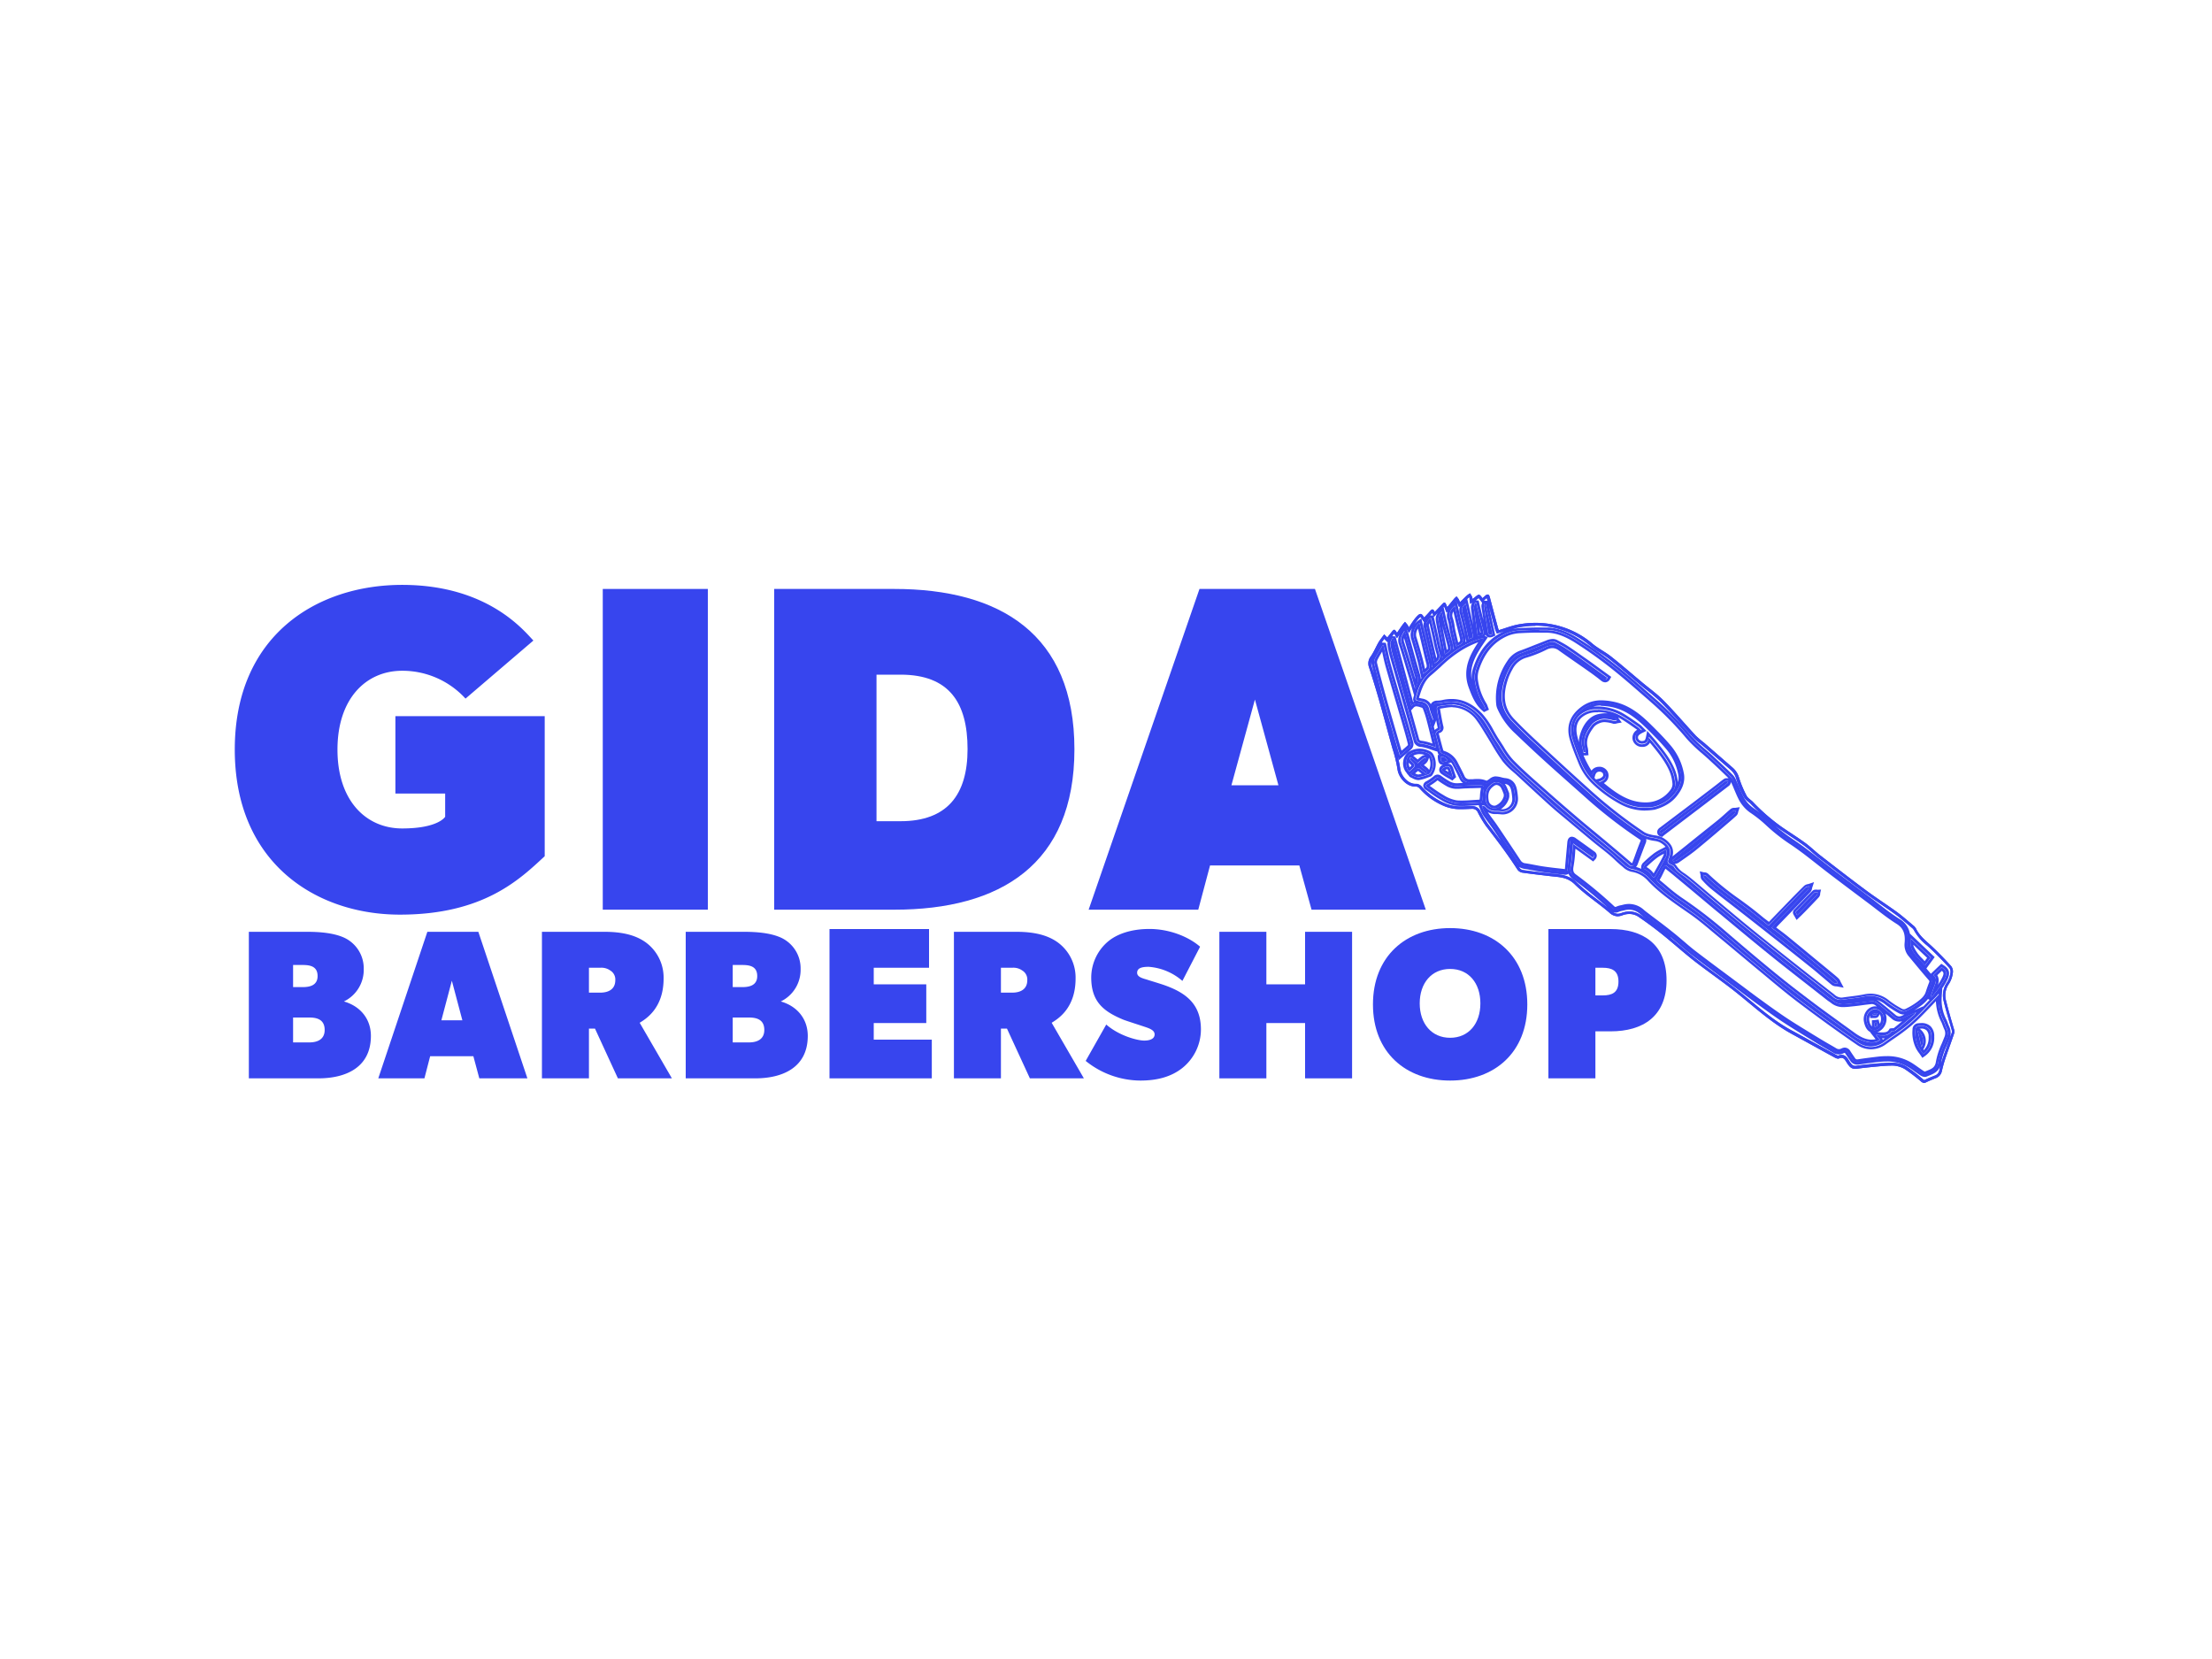 <svg id="Layer_1" data-name="Layer 1" xmlns="http://www.w3.org/2000/svg" viewBox="0 0 800 600"><defs><style>.cls-1{fill:#3745ee;}</style></defs><title>johan_logo2</title><path class="cls-1" d="M531.33,216l.15.28s0,.08,0,.13,0,.24,0,.38l.26,1.62,1.32-1,.34-.24c.23-.16.43-.31.62-.46s.48-.4.68-.53c.17.19.41.52.56.73l.66.9.82-.75.31-.29c.2-.19.4-.38.61-.55l.06,0,0,.13,3,11.23a3.46,3.46,0,0,0,.28.69l0,.05.36.82.85-.26c.74-.22,1.46-.46,2.17-.7a38.42,38.42,0,0,1,4.47-1.29,33.3,33.3,0,0,1,6.34-.62,31.12,31.12,0,0,1,8.37,1.14,30.59,30.59,0,0,1,11.55,6.18,33.77,33.77,0,0,0,3.7,2.59,35.86,35.86,0,0,1,3.1,2.12c2.69,2.12,5.35,4.38,7.93,6.57q1.65,1.39,3.31,2.78c.82.69,1.66,1.36,2.48,2a56.51,56.51,0,0,1,5.23,4.52c2.5,2.54,4.92,5.26,7.27,7.88,1.39,1.55,2.82,3.16,4.26,4.72a18.58,18.58,0,0,0,2.07,1.83c.33.27.66.54,1,.82l1.18,1q4.57,4,9.15,7.94a6.51,6.51,0,0,1,2.05,3.18,38.08,38.08,0,0,0,2.77,6.66,6,6,0,0,0,1.69,1.82,8.38,8.38,0,0,1,.81.71A70.93,70.93,0,0,0,644,300c1.08.74,2.17,1.46,3.26,2.19,1.71,1.13,3.47,2.3,5.15,3.52,1,.73,2,1.58,2.91,2.4.79.69,1.61,1.4,2.46,2.06l.59.46c5.21,4,10.59,8.2,16,12.2,2,1.45,4,2.86,6,4.21,1.72,1.18,3.49,2.4,5.2,3.64,1.54,1.12,3,2.4,4.49,3.64l1.45,1.23a2.74,2.74,0,0,1,.68.79A18.16,18.16,0,0,0,697,342c.47.42.95.85,1.41,1.29,2.31,2.2,4.55,4.5,6.64,6.84a2.24,2.24,0,0,1,.36,1.57,8.72,8.72,0,0,1-1.18,3.49,8.3,8.3,0,0,0-1.25,7c.56,2.32,1.23,4.63,1.88,6.86.33,1.14.66,2.28,1,3.42l0,.08a3.63,3.63,0,0,1,.14.62c-.47,1.39-1,2.79-1.48,4.15s-1.06,2.94-1.57,4.43a47,47,0,0,0-1.53,5.31,2.45,2.45,0,0,1-1.73,2c-1.26.5-2.48,1-3.64,1.58l-.12,0a2.16,2.16,0,0,1-.47-.33l-.08-.06-1-.83a54.59,54.59,0,0,0-4.82-3.62,10.23,10.23,0,0,0-5.63-1.42c-1,0-1.9.07-2.81.13l-.42,0c-3.29.24-6.47.57-9.46,1l-.32,0a1.66,1.66,0,0,1-1.29-.66,8.36,8.36,0,0,1-.83-1.14l-.1-.17c-.51-.83-1.21-2-2.63-2a3.12,3.12,0,0,0-1.25.28,2.4,2.4,0,0,1-.7-.27q-4.42-2.42-8.83-4.85c-2.2-1.22-4.39-2.43-6.59-3.63C643,370.09,638,366,633.2,362c-1.28-1.06-2.56-2.13-3.86-3.18-2.84-2.29-5.84-4.48-8.73-6.6-2.32-1.7-4.71-3.45-7-5.25s-4.38-3.57-6.49-5.36c-1.74-1.48-3.53-3-5.34-4.45-3-2.38-5.77-4.46-8.58-6.34a6.91,6.91,0,0,0-3.87-1.16,8.07,8.07,0,0,0-2.84.53,4.11,4.11,0,0,1-1.42.3,3.67,3.67,0,0,1-2.39-1.13c-1.66-1.42-3.42-2.76-5.12-4.06a76,76,0,0,1-7.3-6.09c-2.57-2.54-5.39-2.83-8.12-3.1l-1.18-.13-1.58-.18c-2.87-.33-5.83-.68-8.73-1.1a1.79,1.79,0,0,1-1-.67c-3.53-5.5-7.4-10.6-11.39-15.78a29.49,29.49,0,0,1-2.35-3.83l-.5-.91a3.12,3.12,0,0,0-3-1.89h-.2l-.92,0c-.89,0-1.81.08-2.7.08a14.29,14.29,0,0,1-5.62-.95,23.21,23.21,0,0,1-8.79-6.21,2.88,2.88,0,0,0-1.9-1h-.43c-2.71,0-5.15-2.93-5.45-5.45a37.34,37.34,0,0,0-1.41-6c-.16-.54-.32-1.09-.47-1.64-.64-2.31-1.28-4.63-1.91-6.94-1-3.52-1.95-7.15-3-10.72s-2.19-7.38-3.56-11.62a3.13,3.13,0,0,1,.49-3.13,27,27,0,0,0,1.84-3.25c.33-.66.68-1.35,1.06-2a17,17,0,0,1,1.22-1.77l.3.3.8.81.7-.89.49-.62,1-1.29.19-.23.24.36.8,1.28.86-1.24.6-.87c.47-.69.94-1.36,1.41-2l.09-.11,0,0a3.86,3.86,0,0,1,.28.47c.07.13.15.28.25.44l.82,1.41.88-1.37c.18-.27.34-.53.51-.78.34-.53.66-1,1-1.51a12.9,12.9,0,0,1,1.29-1.58,4.68,4.68,0,0,1,.52-.45,4.84,4.84,0,0,1,.48.72L515,225l.92-1c.21-.22.41-.45.62-.66.46-.5.94-1,1.38-1.55l.1-.11v0l.58,1.43,1.07-1.12.75-.78c.52-.53,1-1,1.47-1.53l.39-.41.26.63.63,1.57,1.07-1.31.73-.9c.59-.73,1.16-1.43,1.74-2.12l0,.06a3.44,3.44,0,0,1,.2.47c.06.14.11.3.19.47l.57,1.36,1.05-1,.76-.75c.59-.58,1.15-1.13,1.72-1.66l.13-.1m.33-1.42a9.11,9.11,0,0,0-1.13.79c-.83.75-1.62,1.55-2.51,2.42a8.5,8.5,0,0,0-.46-1.09c-.23-.35-.51-.67-.77-1a10.59,10.59,0,0,0-.85.79c-.83,1-1.63,2-2.52,3.07-.45-1.11-.66-1.63-1-1.63s-.65.39-1.33,1.11l-2.2,2.3c-.28-.68-.55-.94-.83-.94s-.64.35-1,.76c-.61.74-1.29,1.42-2,2.17-.5-.87-.87-1.28-1.29-1.28s-.74.27-1.27.8a13.55,13.55,0,0,0-1.4,1.71c-.51.71-1,1.47-1.53,2.33a10.66,10.66,0,0,0-.59-1c-.26-.34-.56-.65-.84-1-.3.36-.62.69-.89,1.07-.68.94-1.33,1.91-2,2.91-.47-.75-.74-1.11-1-1.11s-.54.3-1,.88l-1.52,1.92-1.12-1.14c-.7,1-1.42,1.85-2,2.8-1,1.71-1.74,3.57-2.85,5.17a4.12,4.12,0,0,0-.62,4q1.88,5.76,3.55,11.58c1.67,5.87,3.24,11.78,4.88,17.66a50.32,50.32,0,0,1,1.84,7.52c.36,3,3.19,6.33,6.45,6.33h.43a1.89,1.89,0,0,1,1.14.68,24.16,24.16,0,0,0,9.16,6.48,15.09,15.09,0,0,0,6,1c1.22,0,2.44-.07,3.66-.12h.16a2.14,2.14,0,0,1,2.1,1.38,39.59,39.59,0,0,0,2.92,4.86c3.95,5.12,7.85,10.26,11.35,15.71a2.73,2.73,0,0,0,1.68,1.12c3.44.5,6.9.88,10.35,1.29,3.09.36,6,.31,8.7,2.94,3.81,3.76,8.4,6.7,12.48,10.2a4.58,4.58,0,0,0,3,1.37,5.12,5.12,0,0,0,1.77-.36,6.92,6.92,0,0,1,2.49-.47,5.86,5.86,0,0,1,3.31,1c2.93,2,5.76,4.08,8.51,6.29,4,3.21,7.81,6.67,11.85,9.82,5.17,4,10.62,7.72,15.72,11.84C635,364.64,641,370.12,648.14,374c5.14,2.82,10.27,5.68,15.42,8.48a3,3,0,0,0,1.22.41.64.64,0,0,0,.28-.06,2.29,2.29,0,0,1,.93-.23c.93,0,1.38.85,1.89,1.66a8.12,8.12,0,0,0,.94,1.3,2.61,2.61,0,0,0,2,1,2.45,2.45,0,0,0,.46,0c3.12-.42,6.25-.73,9.39-1,1-.07,2.11-.16,3.16-.16a9.07,9.07,0,0,1,5.09,1.27,67.21,67.21,0,0,1,5.76,4.38,2,2,0,0,0,1.17.61,1.28,1.28,0,0,0,.56-.14c1.17-.56,2.37-1.07,3.57-1.55a3.46,3.46,0,0,0,2.35-2.7,46.8,46.8,0,0,1,1.5-5.2c1-2.87,2.06-5.71,3-8.58a2.36,2.36,0,0,0-.15-1.29c-1-3.41-2-6.8-2.85-10.24a7.27,7.27,0,0,1,1.1-6.22,9.74,9.74,0,0,0,1.35-3.9,3.23,3.23,0,0,0-.6-2.41q-3.21-3.58-6.7-6.9c-2.16-2.06-4.63-3.82-6-6.64a3.57,3.57,0,0,0-.93-1.12c-2-1.67-3.92-3.4-6-4.92-3.68-2.68-7.53-5.13-11.18-7.85-5.57-4.13-11.06-8.39-16.54-12.64-1.85-1.43-3.52-3.1-5.4-4.48-2.75-2-5.63-3.8-8.43-5.72A71.19,71.19,0,0,1,634,290.06c-.76-.79-1.85-1.38-2.33-2.3a37.79,37.79,0,0,1-2.71-6.48,7.51,7.51,0,0,0-2.34-3.66l-10.33-9a34.86,34.86,0,0,1-3-2.57c-3.87-4.19-7.57-8.55-11.56-12.62-2.37-2.42-5.17-4.41-7.78-6.59-3.75-3.14-7.43-6.35-11.26-9.38-2.15-1.7-4.68-2.92-6.77-4.68A31.48,31.48,0,0,0,564,226.44a31.8,31.8,0,0,0-8.64-1.18,33.71,33.71,0,0,0-6.54.64c-2.25.45-4.42,1.31-6.73,2a4.83,4.83,0,0,1-.25-.61q-1.53-5.61-3-11.23c-.19-.71-.43-1.05-.79-1.05a1.56,1.56,0,0,0-.9.46c-.33.27-.64.57-1,.87-.61-.84-.92-1.23-1.3-1.23s-.71.29-1.38.84c-.27.22-.55.41-.92.68a3.59,3.59,0,0,0-.13-.76c-.22-.44-.49-.86-.74-1.3Z"/><path class="cls-1" d="M531.33,216l.15.28s0,.08,0,.13,0,.24,0,.38l.26,1.62.65-.48-.12.4a4.07,4.07,0,0,0-.28,1.77c.24,1.95.52,3.92.81,5.85-.45-1.94-.9-3.9-1.35-5.9l-.45-1.95-.35-1.53.49-.47.13-.1m6.45.2,0,.13,3,11.23a3.46,3.46,0,0,0,.28.69l0,.05.36.82.85-.26c.61-.18,1.21-.38,1.8-.58-5.32,2.4-9.07,6.82-11.15,13.14a10.42,10.42,0,0,0-.6,4.38c-.91-5.08,1.71-9.38,5.17-14.33l.66-1-1.06-.5h0a1.59,1.59,0,0,0,.22-.43,1.64,1.64,0,0,0,1.54,1,3.06,3.06,0,0,0,1.29-.34l.73-.34-.18-.79L538.23,218l-.17-.74-.76,0h-.65l.15-.13.31-.29c.2-.19.4-.38.61-.55l.06,0m-3,0c.17.19.41.52.56.73l.66.9,0,.18c0,.08-.05.16-.07.24a2.47,2.47,0,0,0-.15,1.14c.2,1.39.42,2.78.64,4.16,0,.3.09.59.14.89l-1.17-4.69c-.11-.44-.21-.87-.31-1.31l-.14-.62-.16-.71-.72-.06-.3,0,.38-.29c.18-.15.48-.4.68-.53m-8.09,1,0,0-.31.28.28-.33m.23.5v0c.06.14.11.3.19.47l.57,1.36.43-.43a3.45,3.45,0,0,0-.18,2.64c.63,2.23,1.14,4.56,1.63,6.81.21.94.41,1.88.63,2.82l.13.58-.31.16a5.79,5.79,0,0,0-.23-2.4l-.15-.59c-.4-1.6-.81-3.2-1.19-4.8-.3-1.23-.58-2.46-.87-3.75l-.4-1.76-.26-1.14m-4.66,1.63.26.63.63,1.57.35-.44a4.73,4.73,0,0,0,.1,3.18,13.22,13.22,0,0,1,.5,2.34c.08.5.15,1,.27,1.53.29,1.37.61,2.73.93,4.1.13.58.27,1.17.4,1.75l.14.61-.18.13a7.79,7.79,0,0,0-.3-2c-.3-1.19-.62-2.38-.93-3.57s-.64-2.4-.94-3.6c-.25-1-.48-2-.71-3-.11-.5-.23-1-.35-1.55l-.33-1.44.16-.17M518,221.68v0l.37.9h-1.18c.24-.27.48-.54.7-.82l.1-.11m1.87.14c-.76,1.3-.76,1.87-.39,3.85.49,2.62,1,5.23,1.51,7.85l.4,2c-.39-1.27-.67-2.61-.94-3.91-.13-.65-.27-1.3-.41-1.95l-1-4.42-.43-1.9-.14-.59.14.35,1.07-1.12.21-.21m-6.05,1.29a4.84,4.84,0,0,1,.48.72L515,225l0,0a2.9,2.9,0,0,0-.13,1.78c.72,3.18,1.45,6.36,2.19,9.58l.65,2.8a1.21,1.21,0,0,1-.05-.18c-.49-1.86-.93-3.78-1.35-5.63-.16-.69-.31-1.37-.47-2.05-.33-1.39-.64-2.78-1-4.21l-.45-2-.34-1.48-1.23.9a6.71,6.71,0,0,0-1.24,1.2l.39-.57a12.9,12.9,0,0,1,1.29-1.58,4.68,4.68,0,0,1,.52-.45m41.54,3.15a31.12,31.12,0,0,1,8.37,1.14,30.59,30.59,0,0,1,11.55,6.18,33.77,33.77,0,0,0,3.7,2.59,35.86,35.86,0,0,1,3.1,2.12c2.69,2.12,5.35,4.38,7.93,6.57q1.65,1.39,3.31,2.78c.82.69,1.66,1.36,2.48,2a56.51,56.51,0,0,1,5.23,4.52c2.5,2.54,4.92,5.26,7.27,7.88,1.39,1.55,2.82,3.16,4.26,4.72a18.58,18.58,0,0,0,2.07,1.83c.33.27.66.54,1,.82l1.18,1q4.57,4,9.15,7.94a6.51,6.51,0,0,1,2.05,3.18,38.08,38.08,0,0,0,2.77,6.66,6,6,0,0,0,1.69,1.82,8.38,8.38,0,0,1,.81.71c1.12,1.15,2.23,2.23,3.34,3.26-.91-.69-1.8-1.31-2.61-1.88a11.18,11.18,0,0,1-3.61-4.39c-.49-1-.93-2-1.35-3-.28-.68-.56-1.36-.86-2l-.18-.4a6.22,6.22,0,0,0-1.21-2c-2.24-2.23-4.58-4.41-6.84-6.52l-.24-.22c-.91-.86-1.87-1.69-2.8-2.5a51.51,51.51,0,0,1-5.38-5.16,120,120,0,0,0-12.26-12.67l-2.87-2.52c-3.89-3.42-7.92-7-12.05-10.24a161.42,161.42,0,0,0-13.41-9.54c-4.13-2.64-7.75-3.92-11.4-4-.92,0-1.88,0-2.83,0-2.2,0-4.53.07-6.92.21a18.67,18.67,0,0,0-2.65.32c.63-.18,1.25-.34,1.89-.47a33.3,33.3,0,0,1,6.34-.62m-44.48.61a5.37,5.37,0,0,0-.56,3.89c.81,2.67,1.56,5.29,2.24,7.81.31,1.14.56,2.31.83,3.54l.4,1.79.29,1.24-.21.31a5.42,5.42,0,0,0-.24-1.44c-1-3.42-2-6.92-2.92-10.31-.42-1.52-.83-3-1.26-4.56a5.52,5.52,0,0,0-.3-.82c-.07-.15-.14-.33-.22-.53l-.22-.58a1.62,1.62,0,0,0,.1.18l.82,1.41.88-1.37.37-.56m-6.63,2.18.24.36.8,1.28.86-1.24.1-.15a4.37,4.37,0,0,0-.35,3.45c1,3,1.88,6.08,2.77,9.06l.75,2.52c.32,1,.62,2.1.95,3.25l.5,1.75.57,2c-.32,1-.5,1.63-.14,2.24l.06.09-.27.1-5.17-19.4-1-3.63-.18-.68-.69-.06-.45,0h-.06l.49-.62.19-.23m-3.5,1.92.3.3.8.81.17-.22a2.46,2.46,0,0,0-.16,1.21,37.05,37.05,0,0,0,1.13,5.07q1.62,5.76,3.25,11.52c1.66,5.86,3.37,11.92,5,17.88a2.86,2.86,0,0,0,2.86,2.4,16.56,16.56,0,0,1,3.35.9l1.62.53.84.25.15.49a1.88,1.88,0,0,0,.48.78L520,273l0,.86c.06,1,.16,2.73,1.83,2.73h.09a2,2,0,0,0-1.4,1.57,1.84,1.84,0,0,0,.8,1.75,23.9,23.9,0,0,0,2.31,1.45c.32.18.64.36,1,.55l.64.39.55-.51.33-.3.48-.43-.2-.62-.2-.61c-.15-.43-.29-.87-.43-1.31-.31-1-.74-2.33-2.17-2.33h-.05l.32-.11.89-.33a8.39,8.39,0,0,1,.68,1.11l.67,1.31c.57,1.1,1.16,2.24,1.68,3.37a3.91,3.91,0,0,0,1.3,1.64l-.32,0c-.59,0-1.14.08-1.68.08a5.3,5.3,0,0,1-2.76-.62,32.6,32.6,0,0,1-3.09-2,2.29,2.29,0,0,0-1.34-.51,2.14,2.14,0,0,0-1.37.57,16.41,16.41,0,0,1-2.66,1.83,2,2,0,0,0-1.18,1.53,1.89,1.89,0,0,0,1,1.6l1.25.9a40.1,40.1,0,0,0,4,2.66l.19.1a14.52,14.52,0,0,0,5.39,2.1c.68.06,1.39.09,2.18.09,1.38,0,2.76-.09,4.21-.19l2.07-.13-.23.21.31.67.33.78a10.49,10.49,0,0,0,.94,1.94c.6.9,1.24,1.77,1.86,2.62s1.08,1.47,1.59,2.21q1.61,2.37,3.12,4.63c-1.52-2-3.07-4.06-4.63-6.09a29.49,29.49,0,0,1-2.35-3.83l-.5-.91a3.12,3.12,0,0,0-3-1.89h-.2l-.92,0c-.89,0-1.81.08-2.7.08a14.29,14.29,0,0,1-5.62-.95,23.21,23.21,0,0,1-8.79-6.21,2.88,2.88,0,0,0-1.9-1h-.43c-2.71,0-5.15-2.93-5.45-5.45a29.86,29.86,0,0,0-.94-4.4l.44,1.31,1.13-1,1-.86c.89-.76,1.73-1.47,2.53-2.26a2.54,2.54,0,0,0,.53-2.23c-.44-1.81-1-3.73-1.63-6-.75-2.6-1.52-5.19-2.28-7.79-1.36-4.61-2.76-9.38-4.1-14.08-.47-1.67-.85-3.42-1.21-5.11-.17-.79-.34-1.59-.53-2.38l-.19-.7-.71-.08-.35,0-.42-.05c.31-.47.65-.94,1-1.42m8.17,48.63-.11.09.66.77.12.16a1.49,1.49,0,0,0,.68.58c.21.09.42.2.64.31a4.75,4.75,0,0,0,2,.64h.28a14,14,0,0,0,3.11-.87c.36-.13.71-.27,1.07-.38a1.37,1.37,0,0,0,.71-.6,7.16,7.16,0,0,0,.24-7.62,2.79,2.79,0,0,0-1-.91,8.49,8.49,0,0,0-3.88-1,7.5,7.5,0,0,0-3.52.91,4.83,4.83,0,0,0-2.38,3.6,5.2,5.2,0,0,0,1.29,4.35m12.81-42.25.09.44-.13.11a3.31,3.31,0,0,0,0-.55M496,239.24a2.85,2.85,0,0,0,.06,1c.28,1.1.55,2.2.84,3.29l-.77-2.38a3.23,3.23,0,0,1-.13-1.87m21.88.66,0,.22.22,1-.14.13a5.36,5.36,0,0,0-.13-1.31m1.58,20.54c.17.85.34,1.68.52,2.51,0,.15,0,.25,0,.31h0a2.61,2.61,0,0,0-1.06.69c-.1-.42-.2-.83-.31-1.24l.73-1.93a2.35,2.35,0,0,0,.11-.35m24.83,23c1.46.17,2.12,1,2.43,2.95a23,23,0,0,1,.27,2.35,3.71,3.71,0,0,1-1,2.73,3.54,3.54,0,0,1-2.58,1.12c-.18,0-.38,0-.58,0a7.06,7.06,0,0,0,3-4.08,3.1,3.1,0,0,0,.06-1.16c0-.11,0-.22,0-.33v-.2l-.08-.18-.3-.77a15.48,15.48,0,0,0-.81-1.83,4.24,4.24,0,0,0-.38-.56m96.08,13.82q1.81,1.46,3.68,2.74c1.08.74,2.17,1.46,3.26,2.19,1.71,1.13,3.47,2.3,5.15,3.52,1,.73,2,1.58,2.91,2.4.79.69,1.61,1.4,2.46,2.06l.59.46c5.21,4,10.59,8.2,16,12.2,2,1.45,4,2.86,6,4.21,1.72,1.18,3.49,2.4,5.2,3.64,1.54,1.12,3,2.4,4.49,3.64l1.45,1.23a2.74,2.74,0,0,1,.68.79A18.16,18.16,0,0,0,697,342c.47.42.95.85,1.41,1.29,2.31,2.2,4.55,4.5,6.64,6.84a2.24,2.24,0,0,1,.36,1.57,8.72,8.72,0,0,1-1.18,3.49,8.3,8.3,0,0,0-1.25,7c.56,2.32,1.23,4.63,1.88,6.86.33,1.14.66,2.28,1,3.42l0,.08a3.63,3.63,0,0,1,.14.62c-.47,1.39-1,2.79-1.48,4.15s-1.06,2.94-1.57,4.43c-.29.84-.6,1.78-.88,2.78,0-.1,0-.19,0-.28a25.67,25.67,0,0,1,2-6.06c.31-.76.64-1.55.94-2.33a5.47,5.47,0,0,0,0-4.49c-.18-.38-.34-.78-.5-1.21s-.32-.86-.52-1.3a15.47,15.47,0,0,1-1.78-7.17c0-.4,0-.81.06-1.32,0-.28,0-.59.06-.95l.11-2a20.83,20.83,0,0,0,1.74-2.85c1.31-2.6.91-4.18-1.43-5.6l-.65-.4-.56.53-.45.43-2.5,2.39-.27.25-1.61-1.9.34-.48,2.14-2.93.52-.71-.64-.61-4.55-4.32-2.71-2.57-1.07-1a7.67,7.67,0,0,0-3.74-5.28c-2.51-1.57-4.93-3.44-7.27-5.24-.93-.72-1.85-1.43-2.78-2.13-4.64-3.47-9.18-6.87-13.77-10.37-1.58-1.2-3.16-2.44-4.69-3.64s-3.35-2.62-5.05-3.91c-1.5-1.14-3.06-2.22-4.58-3.27a69,69,0,0,1-8.46-6.57m-45,6.2c.34.11.67.2,1,.28l.28.08c.51.13,1,.22,1.52.3a7.77,7.77,0,0,1,1.87.44,7.11,7.11,0,0,1,2.28,1.72l-.23.12c-.39.22-.78.42-1.17.61a18.62,18.62,0,0,0-2.65,1.54,41.62,41.62,0,0,0-4.24,3.7,2.57,2.57,0,0,0-.49,1.92s0,.06,0,.08a11.64,11.64,0,0,0-1.87-.68,3.32,3.32,0,0,0,.62-1.07c.28-.73.55-1.46.83-2.2.65-1.73,1.32-3.52,2-5.25a2.68,2.68,0,0,0,.22-1.59m-46,10.07a4.76,4.76,0,0,0,2,.73c1,.16,2.07.36,3.07.55s2.28.44,3.44.61c2.3.34,4.64.6,6.91.85l1.11.12.26,0a1.73,1.73,0,0,0,1.1-.37,4.33,4.33,0,0,0,1.53,1.86,153.15,153.15,0,0,1,12.63,10.36c-1.27-1-2.57-2-3.85-3a76,76,0,0,1-7.3-6.09c-2.57-2.54-5.39-2.83-8.12-3.1l-1.18-.13-1.58-.18c-2.87-.33-5.83-.68-8.73-1.1a1.79,1.79,0,0,1-1-.67l-.3-.46M589.23,329a6,6,0,0,1,4,1.64c.66.57,1.35,1.1,2,1.62-.7-.5-1.4-1-2.1-1.45a6.91,6.91,0,0,0-3.87-1.16,8.07,8.07,0,0,0-2.84.53,4.11,4.11,0,0,1-1.42.3,3,3,0,0,1-1.7-.6,2.24,2.24,0,0,0,.92.2,2.93,2.93,0,0,0,1.21-.29,6.63,6.63,0,0,1,1.34-.39l.74-.17a6.56,6.56,0,0,1,1.66-.23M604.12,339l.06,0c1.14.9,2.27,1.87,3.36,2.81,1.39,1.2,2.84,2.44,4.33,3.59,3.37,2.6,6.84,5.18,10.19,7.67l4.39,3.27,2.69,2c1.86,1.41,3.79,2.86,5.71,4.26l1.11.81c2.88,2.09,5.85,4.25,8.87,6.24,3.25,2.14,6.62,4.19,9.88,6.18l2.26,1.39c1.22.74,2.47,1.46,3.68,2.16l2.38,1.39a3.93,3.93,0,0,0,2,.58,3.81,3.81,0,0,0,1.76-.45.92.92,0,0,1,.33-.1c.13,0,.28.21.36.34.39.62.81,1.23,1.21,1.81l.46.67a2.86,2.86,0,0,0,2.47,1.42,4,4,0,0,0,.58,0c2.46-.4,4.92-.7,7-.94a25.87,25.87,0,0,1,3.06-.19,14.63,14.63,0,0,1,7.92,2.06c.81.5,1.62,1.07,2.4,1.62.63.45,1.28.91,1.95,1.35a3.33,3.33,0,0,0,1.62.55,1.59,1.59,0,0,0,.62-.12l.81-.33c1.5-.59,3.32-1.3,4.14-3.46-.12.47-.23.95-.34,1.43a2.45,2.45,0,0,1-1.73,2c-1.26.5-2.48,1-3.64,1.58l-.12,0a2.16,2.16,0,0,1-.47-.33l-.08-.06-1-.83a54.59,54.59,0,0,0-4.82-3.62,10.23,10.23,0,0,0-5.63-1.42c-1,0-1.89.07-2.81.13l-.42,0c-3.29.24-6.47.57-9.46,1l-.32,0a1.66,1.66,0,0,1-1.29-.66,7.54,7.54,0,0,1-.82-1.14l-.11-.17c-.51-.83-1.21-2-2.63-2a3.12,3.12,0,0,0-1.25.28,2.4,2.4,0,0,1-.7-.27q-4.42-2.42-8.83-4.85c-2.2-1.22-4.39-2.43-6.59-3.63C643,370.09,638,366,633.2,362c-1.28-1.06-2.56-2.13-3.86-3.18-2.84-2.29-5.84-4.48-8.73-6.6-2.32-1.7-4.71-3.45-7-5.25s-4.38-3.57-6.49-5.36c-1-.83-2-1.68-3-2.52m93.16,22.21.44.23.16.08-1.08,1.12c-.45.47-.9.95-1.36,1.42l.15-.22-3.11,1.36-.25.12a25.29,25.29,0,0,0,2.16-1.43,13.33,13.33,0,0,0,2.89-2.68m-18.5.32a9.44,9.44,0,0,1,3.18,1.74,33.62,33.62,0,0,0,5,3.2,3.33,3.33,0,0,0,1.56.36h.24l-.72.35a2.55,2.55,0,0,1-1.16.32,2.08,2.08,0,0,1-1.37-.58l-.65-.54c-1.74-1.46-3.54-3-5.38-4.39a4.37,4.37,0,0,0-.72-.45m2.94,13.88c-.24.16-.47.33-.7.5h0l-.37-.47h.19c.29,0,.59,0,.9,0M531.66,214.59a9.11,9.11,0,0,0-1.13.79c-.83.75-1.62,1.55-2.51,2.42a8.5,8.5,0,0,0-.46-1.09c-.23-.35-.51-.67-.77-1a10.59,10.59,0,0,0-.85.79c-.83,1-1.63,2-2.52,3.07-.45-1.11-.66-1.63-1-1.63s-.65.39-1.33,1.11l-2.2,2.3c-.28-.68-.55-.94-.83-.94s-.64.35-1,.76c-.61.74-1.29,1.42-2,2.17-.5-.87-.86-1.28-1.29-1.28s-.74.27-1.27.8a13.55,13.55,0,0,0-1.4,1.71c-.51.71-1,1.47-1.53,2.33a10.66,10.66,0,0,0-.59-1c-.26-.34-.56-.65-.84-1-.3.36-.62.69-.89,1.07-.68.94-1.33,1.91-2,2.91-.47-.75-.74-1.11-1-1.11s-.54.3-1,.88l-1.52,1.92-1.12-1.14c-.7,1-1.42,1.85-2,2.8-1,1.71-1.74,3.57-2.85,5.17a4.12,4.12,0,0,0-.62,4q1.88,5.76,3.55,11.58c1.67,5.87,3.24,11.78,4.88,17.66a50.32,50.32,0,0,1,1.84,7.52c.36,3,3.19,6.33,6.45,6.33h.43a1.89,1.89,0,0,1,1.14.68,24.16,24.16,0,0,0,9.16,6.48,15.09,15.09,0,0,0,6,1c1.22,0,2.44-.07,3.66-.12h.16a2.14,2.14,0,0,1,2.1,1.38,39.59,39.59,0,0,0,2.92,4.86c3.95,5.12,7.85,10.26,11.35,15.71a2.73,2.73,0,0,0,1.68,1.12c3.44.5,6.9.88,10.35,1.29,3.09.36,6,.31,8.7,2.94,3.81,3.76,8.4,6.7,12.48,10.2a4.58,4.58,0,0,0,3,1.37,5.12,5.12,0,0,0,1.77-.36,6.92,6.92,0,0,1,2.49-.47,5.86,5.86,0,0,1,3.31,1c2.93,2,5.76,4.08,8.51,6.29,4,3.21,7.81,6.67,11.85,9.82,5.17,4,10.62,7.72,15.72,11.84C635,364.64,641,370.12,648.14,374c5.14,2.82,10.27,5.68,15.42,8.48a3,3,0,0,0,1.22.41.64.64,0,0,0,.28-.06,2.29,2.29,0,0,1,.93-.23c.93,0,1.38.85,1.89,1.66a8.12,8.12,0,0,0,.94,1.3,2.61,2.61,0,0,0,2,1,2.45,2.45,0,0,0,.46,0c3.12-.42,6.25-.73,9.39-1,1-.07,2.11-.16,3.16-.16a9.09,9.09,0,0,1,5.09,1.27,67.21,67.21,0,0,1,5.76,4.38,2,2,0,0,0,1.17.61,1.28,1.28,0,0,0,.56-.14c1.17-.56,2.37-1.07,3.57-1.55a3.46,3.46,0,0,0,2.35-2.7,46.8,46.8,0,0,1,1.5-5.2c1-2.87,2.06-5.71,3-8.58a2.36,2.36,0,0,0-.15-1.29c-1-3.41-2-6.8-2.85-10.24a7.27,7.27,0,0,1,1.1-6.22,9.74,9.74,0,0,0,1.35-3.9,3.23,3.23,0,0,0-.6-2.41q-3.21-3.58-6.7-6.9c-2.16-2.06-4.63-3.82-6-6.64a3.57,3.57,0,0,0-.93-1.12c-2-1.67-3.92-3.4-6-4.92-3.68-2.68-7.53-5.13-11.18-7.85-5.57-4.13-11.06-8.39-16.54-12.64-1.85-1.43-3.52-3.1-5.4-4.48-2.75-2-5.63-3.8-8.43-5.72A71.19,71.19,0,0,1,634,290.06c-.76-.79-1.85-1.38-2.33-2.3a37.79,37.79,0,0,1-2.71-6.48,7.51,7.51,0,0,0-2.34-3.66l-10.33-9a34.86,34.86,0,0,1-3-2.57c-3.87-4.19-7.57-8.55-11.56-12.62-2.37-2.42-5.17-4.41-7.78-6.59-3.75-3.14-7.43-6.35-11.26-9.38-2.15-1.7-4.68-2.92-6.77-4.68A31.48,31.48,0,0,0,564,226.44a31.8,31.8,0,0,0-8.64-1.18,33.71,33.71,0,0,0-6.54.64c-2.25.45-4.42,1.31-6.73,2a4.83,4.83,0,0,1-.25-.61q-1.53-5.61-3-11.23c-.19-.71-.43-1.05-.79-1.05a1.56,1.56,0,0,0-.9.46c-.33.27-.64.57-1,.87-.61-.84-.92-1.23-1.3-1.23s-.72.29-1.38.84c-.27.22-.55.41-.92.68a3.59,3.59,0,0,0-.13-.76c-.22-.44-.49-.86-.74-1.3Zm2.8,15.35c-.49-3.37-1-6.65-1.42-9.95a6.22,6.22,0,0,1,.42-2l.45,0c.15.65.29,1.31.45,1.95.62,2.52,1.26,5,1.89,7.54.5,2,.36,2.2-1.79,2.39Zm4.47-.36c-.42,0-.69-.28-.79-1-.45-3.11-1-6.19-1.44-9.29a3.23,3.23,0,0,1,.22-1l.33,0c.84,3.65,1.68,7.31,2.55,11.07a2.16,2.16,0,0,1-.87.25Zm-7.78,1.57c-.74-3.22-1.37-6.48-2.27-9.67-.41-1.45.12-2.23,1.2-3.15.78,3.38,1.52,6.62,2.27,9.87,0,.24.08.48.13.72.37,1.72.37,1.72-1.33,2.23Zm-4.49,2.6c-.45-2-.92-3.9-1.34-5.84a31.11,31.11,0,0,0-.8-4c-.72-2,.08-3.45,1.66-4.87.45,1.94.85,3.74,1.27,5.52s.9,3.61,1.35,5.4c.59,2.33.31,2.85-2.14,3.79Zm-4.08,2.9c-.72-3.74-1.45-7.45-2.15-11.16-.4-2.18-.37-2.19,1-4.34.39,1.66.7,3.14,1.07,4.6.6,2.39,1.26,4.77,1.87,7.17.56,2.23.46,2.43-1.79,3.73Zm-3.7,3.24c-1-4.53-2.06-8.94-3-13.35-.3-1.33.67-2,1.27-2.94h.48q.74,3.16,1.45,6.32c.48,2.09.82,4.22,1.47,6.26.55,1.71,0,2.72-1.62,3.7Zm-4.14,3.79c-.44-1.93-.79-3.67-1.24-5.37-.71-2.62-1.46-5.24-2.25-7.84-.45-1.46.43-3.88,2.17-5.16.49,2.15,1,4.17,1.42,6.19.6,2.58,1.16,5.16,1.83,7.71.63,2.4.56,2.72-1.93,4.47Zm22,12.71.38-.18a7.17,7.17,0,0,0-.51-1.24,23.41,23.41,0,0,1-3.23-9,9.3,9.3,0,0,1,.52-4.22c1.91-5.8,5.37-10.34,11.09-12.74a14.53,14.53,0,0,1,4.77-1q3.42-.21,6.86-.21c.93,0,1.87,0,2.81,0,4,.11,7.61,1.77,10.88,3.86a159.94,159.94,0,0,1,13.33,9.48c5.11,4.06,10,8.44,14.88,12.73a121.36,121.36,0,0,1,12.16,12.57c2.44,2.85,5.5,5.16,8.26,7.74,2.38,2.22,4.75,4.43,7,6.72a6.84,6.84,0,0,1,1.18,2.14c.76,1.69,1.4,3.44,2.23,5.09a12.33,12.33,0,0,0,3.94,4.76,44.84,44.84,0,0,1,5.88,4.65c4.08,4,9,6.87,13.51,10.29,3.27,2.48,6.47,5.05,9.74,7.54q6.86,5.22,13.78,10.38c3.35,2.51,6.58,5.21,10.12,7.41,3.15,2,3.68,4.69,3.36,7.92a5.23,5.23,0,0,0,1.28,4c2.38,2.89,4.78,5.77,7.22,8.61a1.63,1.63,0,0,1,.28,1.9c-.46,1.13-.84,2.31-1.25,3.47a9,9,0,0,1-3.52,4,26.27,26.27,0,0,1-4.31,2.55,2.32,2.32,0,0,1-.94.19,2.29,2.29,0,0,1-1.08-.24,32.4,32.4,0,0,1-4.87-3.1,9.5,9.5,0,0,0-6.08-2.29,11,11,0,0,0-2.16.23c-2.64.55-5.34.77-8,1.18a4,4,0,0,1-3.57-1.31q-7.92-6.18-15.8-12.41c-5-4-10-7.95-15-12-4.62-3.76-9.16-7.62-13.72-11.44-2.74-2.29-5.39-4.68-8.2-6.88-1.6-1.25-3.46-2.16-4.56-4-.31-.52-1.14-.74-1.73-1.09s-.65-1-.36-1.7c.74-1.75,1.06-3.56-.31-5.12a8,8,0,0,0-2.68-2,25.17,25.17,0,0,0-3.53-.8,9.37,9.37,0,0,1-2.78-1,174.27,174.27,0,0,1-18.7-14.46q-10-9-19.83-18.12c-3-2.73-5.85-5.52-8.64-8.42-4.56-4.74-4.43-10.26-2.34-16a22.76,22.76,0,0,1,1.52-3.24,9.22,9.22,0,0,1,5.72-4.66,43.93,43.93,0,0,0,7-2.8,5.74,5.74,0,0,1,2.55-.67,4.84,4.84,0,0,1,2.83,1c3.85,2.73,7.74,5.4,11.6,8.11,1.31.92,2.57,1.92,3.85,2.87a1.47,1.47,0,0,0,.82.37c.3,0,.59-.19.88-.7-3-2.15-5.86-4.26-8.77-6.33-2-1.45-4.09-2.89-6.18-4.26-1.19-.78-2.47-1.44-3.73-2.12a2.51,2.51,0,0,0-1.19-.29,6.64,6.64,0,0,0-2.24.59c-3.09,1.18-6.14,2.47-9.25,3.59a8.19,8.19,0,0,0-4.1,3.36,22.58,22.58,0,0,0-3.81,15,4.36,4.36,0,0,0,.3,1.18,26.18,26.18,0,0,0,6.38,8.84q5.5,5.29,11.17,10.42c5.08,4.6,10.25,9.11,15.36,13.69a172.33,172.33,0,0,0,18.35,14.08,1.23,1.23,0,0,1,.51,1.81c-1,2.47-1.91,5-2.86,7.47-.27.73-.64,1.09-1.08,1.09a1.69,1.69,0,0,1-1-.48q-4.86-4.17-9.77-8.27c-3-2.5-6-4.94-9-7.47-3.9-3.33-7.79-6.68-11.63-10.09-4.14-3.68-8.37-7.29-12.25-11.25-2-2.1-3.45-4.86-5.13-7.33-2.14-3.15-3.57-6.78-6.25-9.59-3-3.1-6.33-4.94-10.32-4.94a14.81,14.81,0,0,0-3.1.35,10.36,10.36,0,0,1-2.07.25c-1.31,0-1.69.84-1.61,2s.27,2,.38,2.94a2.25,2.25,0,0,1-.13,1.13c-.49-1.43-1.09-2.83-1.44-4.3a3.2,3.2,0,0,0-2.82-2.46c-2.52-.58-2.33-.21-1.54-2.86a14.36,14.36,0,0,1,4.29-7.33c3.8-3.16,7.14-6.87,11.53-9.36a29.2,29.2,0,0,1,7.25-3.17,7.35,7.35,0,0,1,.84-.15h0c.06,0,.13.06.23.11-3.69,5.28-7.22,10.64-4.67,17.51,1.08,2.89,2.25,5.88,4.71,8Zm-25-7.34c-.54-1.88-1-3.45-1.45-5-1.16-3.87-2.3-7.75-3.53-11.6-.53-1.66.37-2.77,1.15-4.29a13,13,0,0,1,.49,1.26c1.39,5,2.7,10,4.18,14.89.51,1.69.05,3-.84,4.75Zm7.56,21.36a30.52,30.52,0,0,0-5.15-1.46,1.91,1.91,0,0,1-2-1.67c-2.72-9.82-5.53-19.61-8.28-29.41a35.05,35.05,0,0,1-1.1-4.93c-.09-.64.44-1.36.69-2l.45,0,6.5,24.41a2.48,2.48,0,0,1,1.86-.88,7.59,7.59,0,0,1,2.07.48,1.86,1.86,0,0,1,1.09.85,41.56,41.56,0,0,1,1.43,4.34c.79,3,1.5,6,2.23,9,.12.49.17,1,.22,1.27Zm-13,2.82c-.22-.66-.5-1.4-.72-2.16-1.79-6.18-3.6-12.36-5.34-18.55Q498.59,246.27,497,240a3.11,3.11,0,0,1,.36-1.94c.81-1.57,1.75-3.06,2.63-4.59l.4,0c.58,2.52,1.05,5.07,1.75,7.55,2.08,7.3,4.26,14.58,6.38,21.87.58,2,1.13,4,1.62,6a1.61,1.61,0,0,1-.26,1.28c-1.07,1-2.24,2-3.49,3.07Zm25.22,9.66a2.81,2.81,0,0,1-2.93-1.76c-.74-1.6-1.57-3.15-2.37-4.71a7,7,0,0,0-4.38-3.8,1.52,1.52,0,0,1-.93-.8c-.56-1.89-1-3.82-1.53-5.73-.24-.88-.11-1.53.83-1.88.7-.25.79-.73.63-1.48-.48-2.13-.85-4.28-1.21-6.43,0-.27.22-.83.39-.85a42,42,0,0,1,5.19-.64,8,8,0,0,1,1.1.07,12.1,12.1,0,0,1,8.46,5.14c1.27,1.75,2.38,3.62,3.53,5.46,1.92,3.07,3.64,6.27,5.78,9.17a39.94,39.94,0,0,0,5.18,5.05q5.82,5.4,11.7,10.74c1.85,1.68,3.79,3.27,5.7,4.87,3.33,2.8,6.65,5.6,10,8.37,2,1.62,4,3.14,5.94,4.77,1.6,1.35,3.08,2.84,4.7,4.17a6.37,6.37,0,0,0,2.77,1.66,10.94,10.94,0,0,1,6.66,3.68c4.45,4.68,9.81,8.2,15.07,11.86,3.69,2.58,7.08,5.59,10.56,8.46,4.31,3.55,8.57,7.17,12.88,10.73,5.06,4.18,10,8.49,15.27,12.45q10.54,8,21.44,15.51a8.11,8.11,0,0,0,4.6,1.51,8.44,8.44,0,0,0,4.94-1.72c3.11-2.24,6.39-4.29,9.26-6.81,3.34-2.92,6.3-6.27,9.42-9.44.27-.27.51-.57,1-1.14-.06,1-.11,1.67-.12,2.31A16.85,16.85,0,0,0,703,369.3c.39.82.63,1.71,1,2.52a4.39,4.39,0,0,1,0,3.7c-1.07,2.84-2.54,5.64-3,8.59-.45,3.11-2.64,3.52-4.7,4.4a.56.56,0,0,1-.23,0,2.28,2.28,0,0,1-1.07-.39c-1.48-1-2.88-2.06-4.37-3a15.65,15.65,0,0,0-8.45-2.21,28.55,28.55,0,0,0-3.18.19c-2.35.28-4.7.57-7,.95a3.29,3.29,0,0,1-.42,0,1.9,1.9,0,0,1-1.65-1c-.55-.81-1.12-1.62-1.64-2.45a1.44,1.44,0,0,0-1.21-.81,1.76,1.76,0,0,0-.78.21,2.94,2.94,0,0,1-1.31.34,2.88,2.88,0,0,1-1.48-.44c-2-1.19-4-2.33-6-3.55-4.06-2.48-8.14-4.93-12.12-7.55-3.38-2.22-6.66-4.63-9.94-7-2.83-2-5.6-4.18-8.39-6.27-4.86-3.64-9.76-7.22-14.57-10.93-2.63-2-5.08-4.31-7.67-6.39-2.75-2.21-5.58-4.32-8.38-6.48-.84-.65-1.7-1.29-2.5-2a7.06,7.06,0,0,0-4.7-1.88,7.7,7.7,0,0,0-1.92.26,13.7,13.7,0,0,0-2.24.62,2,2,0,0,1-.79.2,1.57,1.57,0,0,1-1.09-.5,152.72,152.72,0,0,0-13.83-11.45c-1.45-1.07-1.6-2.29-1.28-4,.43-2.29.51-4.66.74-7,0-.24.07-.47.14-.92l7.07,5.1c.62-.65.51-1.09-.07-1.5-2.2-1.58-4.39-3.19-6.6-4.74a1.74,1.74,0,0,0-.91-.4c-.39,0-.6.38-.67,1.13-.28,3.2-.58,6.39-.85,9.59,0,.58-.22,1-.79,1H566c-2.66-.3-5.33-.58-8-1-2.18-.32-4.33-.82-6.51-1.15a3.2,3.2,0,0,1-2.41-1.45q-4.2-6.39-8.49-12.72c-1.11-1.63-2.35-3.17-3.44-4.82a18,18,0,0,1-1.2-2.59l.31-.28c.31.11.73.13.92.35a4.59,4.59,0,0,0,3.56,1.73l.56,0h.32c.58,0,1.17.13,1.75.13h0a4.65,4.65,0,0,0,4.58-4.9,22.32,22.32,0,0,0-.29-2.46c-.31-2-1.1-3.58-3.45-3.8-1.14-.1-2.26-.61-3.38-.61h-.13c-.73,0-1.42.78-2.15,1.19a3.08,3.08,0,0,1-1,.45.24.24,0,0,1-.12,0,6.6,6.6,0,0,0-3.14-.67c-.76,0-1.52.07-2.27.11l-.45,0ZM509.69,279c-1.84-1.84-1.39-5.31.76-6.46a6.35,6.35,0,0,1,3.05-.8,7.29,7.29,0,0,1,3.41.91,2,2,0,0,1,.6.59,6.15,6.15,0,0,1-.2,6.43c-.07.09-.14.23-.24.27a22.55,22.55,0,0,1-4,1.21h-.16a7.46,7.46,0,0,1-2.31-.87c-.13-.06-.22-.24-.41-.47a30,30,0,0,1,2.35-1.93.33.33,0,0,1,.19-.05,1.74,1.74,0,0,1,.84.3c.77.54,1.47,1.15,2.2,1.74l.39-.19c-.1-.32-.12-.73-.33-.94a16.65,16.65,0,0,0-1.52-1.23.82.82,0,0,1-.05-1.44,7.9,7.9,0,0,0,1.08-1,4.33,4.33,0,0,0,.46-1.1,3.73,3.73,0,0,0-1,.33c-.68.51-1.3,1.1-2,1.73-.76-.66-1.39-1.24-2.06-1.77a2.12,2.12,0,0,0-.73-.19l.12.85s.05.07.08.1c.53.64,1.64,1.5,1.49,1.88-.31.83-1.25,1.41-1.94,2.1Zm12.15-3.4c-.64,0-.76-.51-.83-1.78a2.74,2.74,0,0,1,.56-.06,2.06,2.06,0,0,1,1.94,1.39,5.62,5.62,0,0,1-1.67.45Zm3.27,5.47c-1.07-.65-2.19-1.22-3.18-2-.71-.52-.48-1.27.37-1.58a4.15,4.15,0,0,1,1.29-.33c.6,0,.85.46,1.21,1.63.21.65.43,1.29.64,1.93l-.33.31Zm3.58,9.48c-.7,0-1.4,0-2.09-.09a14.1,14.1,0,0,1-5.18-2.07,59.94,59.94,0,0,1-5.2-3.51c-.73-.51-.76-.94.12-1.43a17.63,17.63,0,0,0,2.82-1.94,1.19,1.19,0,0,1,.73-.34,1.27,1.27,0,0,1,.74.32,31.57,31.57,0,0,0,3.2,2.05,6.2,6.2,0,0,0,3.25.76c1,0,2.07-.13,3.1-.16,1.64-.05,3.28-.14,4.92-.14h.1c1.41,0,1.59.42,1.3,1.81-.24,1.11-.23,2.28-.39,3.41a3.67,3.67,0,0,1-.36,1c-2.51.1-4.82.36-7.06.36Zm11.75,1.8a3.15,3.15,0,0,1-3-2.63c-.51-2.81.1-5,2.67-6.56a2,2,0,0,1,1-.28,3.12,3.12,0,0,1,2.61,1.59,24.09,24.09,0,0,1,1.07,2.5,4.6,4.6,0,0,1,0,1.23,6.11,6.11,0,0,1-3.2,3.86,2.56,2.56,0,0,1-1.2.29Zm57.77,25c-.21-.12-.51-.18-.61-.36a7,7,0,0,0-3-2.77,1.47,1.47,0,0,1,.11-1.29,43,43,0,0,1,4.13-3.62,34.6,34.6,0,0,1,3.71-2.07,3.48,3.48,0,0,1-.4,3.28c-1.12,2.18-2.36,4.3-3.56,6.43a2.28,2.28,0,0,1-.38.4ZM677.09,377l-.76,0a13,13,0,0,1-6.53-2.92c-4.54-3.31-9.13-6.55-13.63-9.93-4.88-3.68-9.76-7.38-14.49-11.24-6.36-5.19-12.62-10.5-18.84-15.86a169.31,169.31,0,0,0-15.46-11.77c-2.67-1.81-5.07-4-7.59-6.09-.65-.53-.66-1.05-.21-1.8.74-1.22,1.26-2.58,2-3.83a1.39,1.39,0,0,1,.93-.44.21.21,0,0,1,.15,0c2.37,1.86,4.69,3.79,7,5.73,4.32,3.59,8.63,7.21,13,10.8,6,4.95,11.92,9.94,18,14.8,6.87,5.53,13.84,10.94,20.77,16.39.49.38,1,.69,1.5,1.08a5.82,5.82,0,0,0,3.91,1.28c1.07,0,2.17-.17,3.25-.27,2.31-.21,4.6-.63,6.91-.82h.14a3.26,3.26,0,0,1,1.84.67c2.05,1.58,4,3.25,6,4.91a3.09,3.09,0,0,0,2,.81,3.5,3.5,0,0,0,1.61-.43c1.32-.66,2.7-1.2,4.38-1.94a5.15,5.15,0,0,1-.64.94c-2.24,1.89-4.49,3.78-6.78,5.62-.3.24-.84.17-1.39.26a3.36,3.36,0,0,1-3.26,1.51c-.72,0-1.51-.07-2.34-.1l1.36,1.71a3.8,3.8,0,0,1-2.75.92Zm19.11-27.79c-1.66-2.06-4-3.84-5-6.59a10.67,10.67,0,0,1-.14-3.24l7.25,6.9-2.13,2.93Zm2.28,11.51-.31-.15c.47-1.29.92-2.57,1.39-3.85.56-1.48,1.17-3-.33-4.07l2.95-2.82c1.89,1.15,2.13,2.17,1.06,4.3a35.46,35.46,0,0,1-4.76,6.59Z"/><path class="cls-1" d="M556.67,228.82c.93,0,1.87,0,2.78,0,3.27.09,6.56,1.27,10.37,3.71A157.53,157.53,0,0,1,583.07,242c4.09,3.25,8.1,6.78,12,10.18,1,.84,1.91,1.69,2.87,2.52A118.11,118.11,0,0,1,610,267.15a52.38,52.38,0,0,0,5.59,5.37c.91.8,1.86,1.62,2.75,2.45l.23.22c2.18,2,4.43,4.13,6.58,6.26h0l-.24,0a4.4,4.4,0,0,0-.49,0,1.59,1.59,0,0,0-.88.24c-.64.43-1.23.9-1.81,1.36l-.77.61-2,1.54-6.65,5.07c-2.29,1.74-4.6,3.47-6.9,5.21l-5.05,3.81a2.52,2.52,0,0,0-.86.93,1.83,1.83,0,0,0,.08,1.58,1.48,1.48,0,0,0,.9.66l.07,0,.56.25.48-.41.18-.16.21-.17,4.84-3.68,6.65-5.06.79-.59,11.08-8.47a2,2,0,0,0,.64-1.06c0-.07.05-.14.08-.2l0-.07.12.28.19.43c.3.65.57,1.32.85,2,.43,1,.88,2.11,1.4,3.15a13.37,13.37,0,0,0,4.25,5.13,44.6,44.6,0,0,1,5.76,4.54,66.64,66.64,0,0,0,9.1,7.15c1.5,1,3,2.11,4.51,3.22,1.68,1.28,3.38,2.61,5,3.89s3.13,2.45,4.71,3.66c4.6,3.5,9.15,6.91,13.79,10.38.92.69,1.84,1.4,2.76,2.11,2.38,1.83,4.83,3.73,7.43,5.35,2.4,1.5,3.23,3.52,2.89,7a6.3,6.3,0,0,0,1.51,4.74c2.67,3.24,5,6.06,7.23,8.62.25.3.29.43.11.87-.34.85-.64,1.71-.93,2.55l-.33,1c-.52,1.47-1.69,2.43-3.18,3.55a24.87,24.87,0,0,1-4.14,2.45,1.32,1.32,0,0,1-.51.09,1.36,1.36,0,0,1-.6-.12,31.91,31.91,0,0,1-4.73-3,10.4,10.4,0,0,0-6.7-2.51,12.15,12.15,0,0,0-2.36.25c-1.63.34-3.33.56-5,.76-1,.13-2,.26-3,.41a2.43,2.43,0,0,1-.38,0,4,4,0,0,1-2.43-1.14c-5.92-4.62-11.08-8.68-15.78-12.4l-.52-.41c-4.76-3.77-9.69-7.68-14.48-11.59-3.5-2.85-7-5.8-10.42-8.66l-3.29-2.77c-.92-.77-1.83-1.55-2.75-2.34-1.77-1.51-3.6-3.08-5.47-4.55-.44-.35-.9-.67-1.34-1a9.39,9.39,0,0,1-3-2.79,2.39,2.39,0,0,0-.68-.7h.05a2.86,2.86,0,0,0,1.38-.44l1.21-.84c1.86-1.3,3.8-2.64,5.59-4.13,4.26-3.5,8.51-7.15,12.61-10.67L628,295a2.09,2.09,0,0,0,.62-1.26,2.13,2.13,0,0,1,.07-.27l.52-1.55-1.62.24-.28,0a2.11,2.11,0,0,0-1.38.4c-.74.61-1.45,1.25-2.14,1.87s-1.63,1.46-2.47,2.14c-3.73,3-7.54,6-11.22,9l-4.6,3.66-.65.53a4.9,4.9,0,0,0-1-4.76,8.91,8.91,0,0,0-3-2.29,9.18,9.18,0,0,0-2.36-.59,12.19,12.19,0,0,1-1.31-.25l-.29-.08a7.56,7.56,0,0,1-2.19-.82,173.65,173.65,0,0,1-18.59-14.37c-7.08-6.35-14-12.72-19.82-18.11-3.37-3.12-6.1-5.78-8.6-8.38-3.74-3.89-4.42-8.65-2.12-15a21.23,21.23,0,0,1,1.46-3.09,8.17,8.17,0,0,1,5.12-4.19,43.68,43.68,0,0,0,7.2-2.87,5,5,0,0,1,2.11-.56,3.88,3.88,0,0,1,2.25.81c2.19,1.55,4.43,3.11,6.59,4.61q2.52,1.74,5,3.5c.86.61,1.73,1.27,2.56,1.9l1.26,1a2.41,2.41,0,0,0,1.42.56,2,2,0,0,0,1.75-1.21l.44-.77-.73-.53-2.66-1.93c-2.06-1.49-4.08-3-6.11-4.4s-4-2.86-6.21-4.29c-1.09-.71-2.25-1.33-3.37-1.92l-.44-.24a3.55,3.55,0,0,0-1.66-.41,6.71,6.71,0,0,0-2.38.57l-.22.09c-1.26.48-2.52,1-3.78,1.48-1.78.71-3.62,1.45-5.45,2.1a9.2,9.2,0,0,0-4.59,3.75,23.58,23.58,0,0,0-4,15.66,5,5,0,0,0,.37,1.47,26.72,26.72,0,0,0,6.61,9.17c3.89,3.74,7.55,7.15,11.19,10.44,2.92,2.65,5.92,5.31,8.82,7.88,2.19,1.94,4.37,3.87,6.54,5.82a174.58,174.58,0,0,0,18.46,14.16c.19.13.26.21.27.21h0a1.46,1.46,0,0,1-.12.39c-.72,1.76-1.39,3.57-2,5.31-.27.73-.54,1.46-.82,2.19a1.77,1.77,0,0,1-.21.41,1.52,1.52,0,0,1-.3-.21c-2.83-2.43-5.85-5-9.77-8.28l-3.71-3.07c-1.74-1.43-3.53-2.91-5.27-4.39-3.44-2.94-7.52-6.43-11.61-10.08l-2.38-2.1c-3.3-2.91-6.71-5.92-9.82-9.1a27.08,27.08,0,0,1-3.52-4.85c-.48-.77-1-1.57-1.5-2.34-.76-1.12-1.45-2.33-2.12-3.51a29.85,29.85,0,0,0-4.24-6.21c-3.38-3.53-7-5.25-11-5.25a15.45,15.45,0,0,0-3.32.38,9.58,9.58,0,0,1-1.88.22,2.64,2.64,0,0,0-2,.8,2.59,2.59,0,0,0-.32.47,4.46,4.46,0,0,0-3.08-2l-.74-.16-.48-.11c.05-.17.12-.38.18-.59s.14-.46.23-.73c1-3.26,2.19-5.38,4-6.85,1.19-1,2.35-2.05,3.47-3.06a44.33,44.33,0,0,1,7.92-6.2,33,33,0,0,1,5.65-2.68c-3,4.48-5.87,9.88-3.42,16.45,1,2.7,2.25,6.05,5,8.39l.5.43.59-.29.19-.09.19-.09.83-.41-.34-.86c-.05-.12-.09-.24-.13-.36a4.26,4.26,0,0,0-.48-1.06,22.2,22.2,0,0,1-3.07-8.63,8.17,8.17,0,0,1,.48-3.74c2-6,5.43-10,10.52-12.13a13.59,13.59,0,0,1,4.45-.9c2.35-.13,4.63-.2,6.8-.2m38.25,64.34a20.13,20.13,0,0,0,3.27-.27h.06l.06,0c3.65-1.05,6.18-2.6,8-4.88,1.58-2,3.3-4.82,2.6-8.33a21.75,21.75,0,0,0-4.54-9.77c-2.2-2.63-4.56-5.05-7.42-7.87-3.75-3.69-8-7.26-14-8.33a21.63,21.63,0,0,0-3.88-.39,11.58,11.58,0,0,0-6.92,2.12c-4.44,3.14-5.93,7.25-4.44,12.21.86,2.87,2,5.68,3.17,8.55a21.33,21.33,0,0,0,5,7.34,44.81,44.81,0,0,0,10.37,7.5,18.88,18.88,0,0,0,8.74,2.15m71.73,64-1-1.87c-.06-.11-.11-.22-.17-.34a3.18,3.18,0,0,0-.74-1.14c-.8-.75-1.65-1.44-2.47-2.12l-.67-.55-3.65-3c-3.75-3.1-7.62-6.31-11.45-9.44-1.11-.91-2.24-1.75-3.43-2.64l-.81-.6c.35-.4.67-.75,1-1.09l3.5-3.61c2.58-2.66,5.25-5.4,7.86-8.13a2.58,2.58,0,0,0,.6-1.35c0-.12.05-.24.09-.36l.62-1.89-1.89.64-.34.08a2.72,2.72,0,0,0-1.33.6c-1.37,1.32-2.71,2.71-4,4l-.59.61-6.16,6.37-2,2.07L637.91,332c-1.74-1.44-3.39-2.79-5.13-4.1-1.2-.91-2.41-1.79-3.63-2.68A97.43,97.43,0,0,1,617.76,316a2,2,0,0,0-1.25-.5l-.24,0-1.53-.38.32,1.55,0,.25a2,2,0,0,0,.46,1.3l.25.27a29.83,29.83,0,0,0,3,2.93c2.06,1.67,4.18,3.31,6.24,4.9l3,2.32,1.52,1.19q4.58,3.57,9.13,7.16l1.54,1.22c5.1,4,10.37,8.19,15.52,12.32,1.18.95,2.36,2,3.49,2.94s2.18,1.87,3.3,2.77a2.74,2.74,0,0,0,1.59.49,2.82,2.82,0,0,1,.43.05l2.09.4m-9.32-35.43h-.25l-.39,0a1.58,1.58,0,0,0-1.14.41c-1.9,1.89-3.79,3.85-5.61,5.75l-.9.93a1.54,1.54,0,0,0-.54,1.49,4,4,0,0,0,.46.92c.06.11.13.22.19.34l.64,1.13.93-.9.48-.45c.26-.26.46-.44.65-.64l1-1c1.66-1.71,3.37-3.48,5-5.24a2.05,2.05,0,0,0,.48-1.2,2,2,0,0,1,0-.24l.31-1.32-1.37.07M556.67,227.82q-3.43,0-6.86.21a14.53,14.53,0,0,0-4.77,1c-5.72,2.4-9.18,6.94-11.09,12.74a9.3,9.3,0,0,0-.52,4.22,23.41,23.41,0,0,0,3.23,9,7.17,7.17,0,0,1,.51,1.24l-.38.18c-2.46-2.09-3.63-5.08-4.71-8-2.55-6.87,1-12.23,4.67-17.51-.1,0-.17-.11-.23-.11h0a7.35,7.35,0,0,0-.84.15,29.2,29.2,0,0,0-7.25,3.17c-4.39,2.49-7.73,6.2-11.53,9.36a14.36,14.36,0,0,0-4.29,7.33c-.79,2.65-1,2.28,1.54,2.86a3.2,3.2,0,0,1,2.82,2.46c.35,1.47.95,2.87,1.44,4.3a2.25,2.25,0,0,0,.13-1.13c-.11-1-.31-2-.38-2.94s.3-1.92,1.61-2a10.36,10.36,0,0,0,2.07-.25,14.81,14.81,0,0,1,3.1-.35c4,0,7.35,1.84,10.32,4.94,2.68,2.81,4.11,6.44,6.25,9.59,1.68,2.47,3.08,5.23,5.13,7.33,3.88,4,8.11,7.57,12.25,11.25,3.84,3.41,7.73,6.76,11.63,10.09,3,2.53,6,5,9,7.47q4.9,4.11,9.77,8.27a1.69,1.69,0,0,0,1,.48c.44,0,.81-.36,1.08-1.09.95-2.49,1.86-5,2.86-7.47a1.23,1.23,0,0,0-.51-1.81,172.33,172.33,0,0,1-18.35-14.08c-5.11-4.58-10.28-9.09-15.36-13.69q-5.67-5.11-11.17-10.42a26.18,26.18,0,0,1-6.38-8.84,4.36,4.36,0,0,1-.3-1.18,22.58,22.58,0,0,1,3.81-15,8.19,8.19,0,0,1,4.1-3.36c3.11-1.12,6.16-2.41,9.25-3.59a6.64,6.64,0,0,1,2.24-.59,2.51,2.51,0,0,1,1.19.29c1.26.68,2.54,1.34,3.73,2.12,2.09,1.37,4.14,2.81,6.18,4.26,2.91,2.07,5.79,4.18,8.77,6.33-.29.51-.58.7-.88.7a1.47,1.47,0,0,1-.82-.37c-1.28-.95-2.54-1.95-3.85-2.87-3.86-2.71-7.75-5.38-11.6-8.11a4.84,4.84,0,0,0-2.83-1,5.74,5.74,0,0,0-2.55.67,43.93,43.93,0,0,1-7,2.8,9.22,9.22,0,0,0-5.72,4.66,22.76,22.76,0,0,0-1.52,3.24c-2.09,5.73-2.22,11.25,2.34,16,2.79,2.9,5.69,5.69,8.64,8.42q9.85,9.12,19.83,18.12a174.27,174.27,0,0,0,18.7,14.46,9.37,9.37,0,0,0,2.78,1,25.17,25.17,0,0,1,3.53.8,8,8,0,0,1,2.68,2c1.37,1.56,1,3.37.31,5.12-.29.69-.37,1.26.36,1.7s1.42.57,1.73,1.09c1.1,1.87,3,2.78,4.56,4,2.81,2.2,5.46,4.59,8.2,6.88,4.56,3.82,9.1,7.68,13.72,11.44,5,4.05,10,8,15,12q7.88,6.24,15.8,12.41a4,4,0,0,0,3.57,1.31c2.66-.41,5.36-.63,8-1.18a11,11,0,0,1,2.16-.23,9.5,9.5,0,0,1,6.08,2.29,32.4,32.4,0,0,0,4.87,3.1,2.29,2.29,0,0,0,1.08.24,2.32,2.32,0,0,0,.94-.19,26.27,26.27,0,0,0,4.31-2.55,9,9,0,0,0,3.52-4c.41-1.16.79-2.34,1.25-3.47a1.63,1.63,0,0,0-.28-1.9c-2.44-2.84-4.84-5.72-7.22-8.61a5.23,5.23,0,0,1-1.28-4c.32-3.23-.21-5.95-3.36-7.92-3.54-2.2-6.77-4.9-10.12-7.41q-6.91-5.18-13.78-10.38c-3.27-2.49-6.47-5.06-9.74-7.54-4.5-3.42-9.43-6.26-13.51-10.29a44.84,44.84,0,0,0-5.88-4.65,12.33,12.33,0,0,1-3.94-4.76c-.83-1.65-1.47-3.4-2.23-5.09A6.84,6.84,0,0,0,626,281c-2.3-2.29-4.67-4.5-7-6.72-2.76-2.58-5.82-4.89-8.26-7.74a121.36,121.36,0,0,0-12.16-12.57c-4.91-4.29-9.77-8.67-14.88-12.73a159.94,159.94,0,0,0-13.33-9.48c-3.27-2.09-6.88-3.75-10.88-3.86-.94,0-1.88,0-2.81,0Zm38.25,64.34a17.85,17.85,0,0,1-8.28-2,43.31,43.31,0,0,1-10.14-7.34,20.24,20.24,0,0,1-4.77-7,88.57,88.57,0,0,1-3.14-8.46c-1.41-4.67,0-8.24,4.06-11.1a10.55,10.55,0,0,1,6.34-1.94,20.84,20.84,0,0,1,3.7.38c5.55,1,9.67,4.27,13.52,8.05,2.54,2.51,5.06,5.06,7.35,7.8a20.93,20.93,0,0,1,4.33,9.32c.59,2.93-.73,5.37-2.41,7.52A13.82,13.82,0,0,1,598,291.9a19.29,19.29,0,0,1-3.11.26Zm5.93,9.34c-.15-.07-.4-.1-.47-.23a.89.89,0,0,1-.08-.67,2,2,0,0,1,.6-.6c4-3,8-6,11.93-9q4.33-3.28,8.65-6.61c.85-.64,1.66-1.34,2.54-1.92a.53.53,0,0,1,.32-.08c.22,0,.49.06.72.06-.14.3-.19.71-.42.88-3.94,3-7.9,6.05-11.86,9.07l-11.5,8.73c-.13.1-.25.22-.43.37Zm26.86-8.32c-.12.37-.14.88-.39,1.09-4.66,4-9.31,8-14,11.91-2.15,1.77-4.46,3.32-6.74,4.92a4.12,4.12,0,0,1-1.41.35L605,311l1.14-.94c5.28-4.2,10.57-8.39,15.82-12.62,1.59-1.28,3.06-2.71,4.63-4,.26-.22.77-.14,1.17-.2Zm37,62.58c-.54-.1-1.21,0-1.58-.33-2.3-1.86-4.49-3.87-6.79-5.72-5.66-4.54-11.37-9-17.07-13.54q-5.31-4.2-10.65-8.36c-3.08-2.4-6.19-4.75-9.22-7.2a32,32,0,0,1-3.16-3.11c-.22-.23-.17-.71-.24-1.07.34.08.8.05,1,.27,4.6,4.58,10,8.15,15.13,12,2.51,1.89,4.91,3.94,7.48,6l8.8-9.1c1.5-1.56,3-3.12,4.56-4.63.31-.29.86-.31,1.3-.46-.15.45-.17,1-.46,1.33-3.76,3.93-7.57,7.82-11.35,11.73-.57.58-1.09,1.2-1.74,1.93,1.77,1.35,3.46,2.56,5.07,3.87,5,4.13,10.07,8.31,15.1,12.47,1,.86,2.1,1.7,3.1,2.62a5.15,5.15,0,0,1,.71,1.24ZM650,331a5.7,5.7,0,0,1-.57-1.07c0-.12.17-.36.3-.5,2.16-2.23,4.3-4.47,6.49-6.66a.66.66,0,0,1,.44-.12l.64,0h.09c-.08.34-.07.78-.28,1-2,2.11-4,4.18-6,6.25-.28.29-.58.57-1.1,1.07Z"/><path class="cls-1" d="M525.31,255.81a7.59,7.59,0,0,1,1,.06,11.19,11.19,0,0,1,7.77,4.73c1,1.35,1.88,2.8,2.75,4.21l.74,1.2c.61,1,1.21,2,1.79,2.95a74.23,74.23,0,0,0,4,6.28,25.63,25.63,0,0,0,3.87,3.92c.48.42,1,.84,1.43,1.27,3.7,3.43,7.66,7.09,11.71,10.76,1.48,1.33,3,2.63,4.52,3.88l1.21,1,.57.48c3.08,2.59,6.28,5.28,9.44,7.89.92.76,1.86,1.5,2.78,2.22s2.13,1.68,3.16,2.55c.75.63,1.49,1.31,2.21,2s1.63,1.49,2.49,2.2l.15.12a6.67,6.67,0,0,0,3.12,1.76,9.94,9.94,0,0,1,6.08,3.38c4,4.24,8.85,7.58,13.51,10.81l1.7,1.18c2.75,1.92,5.39,4.13,7.93,6.27l2.57,2.14c2.26,1.86,4.54,3.77,6.74,5.61l6.14,5.12,4,3.32c3.67,3.06,7.45,6.22,11.32,9.16,7.31,5.54,14.53,10.76,21.49,15.53a9,9,0,0,0,5.16,1.69,9.36,9.36,0,0,0,5.53-1.91c.9-.65,1.85-1.31,2.76-1.93a73.2,73.2,0,0,0,6.57-4.94c2.38-2.08,4.59-4.4,6.73-6.64.63-.66,1.26-1.33,1.9-2a18.1,18.1,0,0,0,2,7.64c.17.36.31.74.46,1.15s.34.92.57,1.39a3.38,3.38,0,0,1,0,2.9c-.29.75-.61,1.52-.92,2.27a27.61,27.61,0,0,0-2.11,6.54c-.3,2.12-1.54,2.6-3.25,3.27l-.74.3a1.74,1.74,0,0,1-.48-.22c-.63-.41-1.27-.86-1.89-1.3-.8-.57-1.63-1.16-2.5-1.69a16.57,16.57,0,0,0-9-2.36,27.71,27.71,0,0,0-3.29.2c-2.11.25-4.59.55-7.09.95l-.26,0c-.24,0-.48,0-.82-.54l-.46-.68c-.39-.57-.8-1.16-1.17-1.75a2.38,2.38,0,0,0-2-1.27,2.75,2.75,0,0,0-1.23.32,2,2,0,0,1-.86.23,1.91,1.91,0,0,1-1-.3c-.8-.48-1.6-.94-2.4-1.4-1.2-.69-2.44-1.41-3.63-2.14l-2.27-1.38c-3.24-2-6.6-4-9.82-6.15-3-2-5.94-4.11-8.79-6.19l-1.12-.81c-1.9-1.38-3.82-2.83-5.68-4.23l-2.69-2c-1.46-1.1-2.93-2.18-4.39-3.27-3.35-2.49-6.81-5.07-10.17-7.65-1.45-1.12-2.87-2.34-4.25-3.53-1.1-.94-2.25-1.92-3.4-2.85-1.87-1.5-3.79-3-5.65-4.39L597,331l-.48-.38c-.66-.5-1.35-1-2-1.57a8.06,8.06,0,0,0-5.35-2.13,8.76,8.76,0,0,0-2.17.29l-.66.16a7.91,7.91,0,0,0-1.75.52,1,1,0,0,1-.37.11s-.17,0-.41-.23A155.94,155.94,0,0,0,570,316.28c-1-.71-1.18-1.43-.89-3a44.77,44.77,0,0,0,.57-5c0-.44.07-.89.11-1.33l5.7,4.11.71.51.6-.63a2,2,0,0,0,.69-1.62,1.93,1.93,0,0,0-.89-1.38l-2.15-1.55c-1.46-1.06-3-2.15-4.47-3.2a2.64,2.64,0,0,0-1.48-.58c-.55,0-1.5.27-1.66,2.05-.11,1.28-.23,2.56-.35,3.84-.17,1.91-.35,3.83-.51,5.74a.22.22,0,0,1,0,.08l-.93-.11c-2.25-.25-4.57-.5-6.84-.84-1.11-.16-2.25-.38-3.35-.59s-2.09-.4-3.14-.56a2.22,2.22,0,0,1-1.73-1c-2.68-4.07-5.46-8.24-8.5-12.74-.53-.78-1.09-1.54-1.64-2.28s-1.22-1.66-1.78-2.51a5.19,5.19,0,0,0,2.74.74l.67,0h.21a7.23,7.23,0,0,1,.76.06c.32,0,.64.07,1,.07a5.58,5.58,0,0,0,4-1.74,5.76,5.76,0,0,0,1.56-4.22,25.57,25.57,0,0,0-.3-2.55c-.17-1.07-.68-4.31-4.35-4.64a9.41,9.41,0,0,1-1.36-.28,9,9,0,0,0-2.11-.34h-.17a3.72,3.72,0,0,0-2,.89,6.81,6.81,0,0,1-.61.42l-.23.13-.23.13a7.84,7.84,0,0,0-3.29-.63c-.57,0-1.13,0-1.67.08l-.65,0-.39,0a1.84,1.84,0,0,1-2-1.17c-.54-1.18-1.14-2.34-1.72-3.46-.23-.43-.45-.86-.67-1.3a8.06,8.06,0,0,0-5-4.3.64.64,0,0,1-.26-.18c-.36-1.2-.68-2.44-1-3.64-.17-.67-.35-1.34-.53-2s-.08-.57.22-.68a2,2,0,0,0,1.25-2.64c-.43-1.92-.77-3.86-1.15-6.14l1.21-.19a21.18,21.18,0,0,1,3.34-.37m170,126.78.84-.59a8,8,0,0,0,3.36-7,5,5,0,0,0-1.29-3.74A4.67,4.67,0,0,0,694.8,370a8.2,8.2,0,0,0-1,.07,2.21,2.21,0,0,0-2.11,2.26,12.86,12.86,0,0,0,1.11,6.52,11.47,11.47,0,0,0,1.32,2.1l.59.84.57.85m-170-127.78a42,42,0,0,0-5.19.64c-.17,0-.43.58-.39.85.36,2.15.73,4.3,1.21,6.43.16.75.07,1.23-.63,1.48-.94.35-1.07,1-.83,1.88.51,1.91,1,3.84,1.53,5.73a1.52,1.52,0,0,0,.93.8,7,7,0,0,1,4.38,3.8c.8,1.56,1.63,3.11,2.37,4.71a2.82,2.82,0,0,0,2.94,1.76l.44,0c.75,0,1.51-.11,2.27-.11a6.6,6.6,0,0,1,3.14.67.24.24,0,0,0,.12,0,3.08,3.08,0,0,0,1-.45c.73-.41,1.42-1.17,2.15-1.19h.13c1.12,0,2.25.51,3.38.61,2.35.22,3.14,1.78,3.45,3.8a22.32,22.32,0,0,1,.29,2.46,4.65,4.65,0,0,1-4.58,4.9h0c-.58,0-1.17-.13-1.75-.13h-.32l-.56,0a4.59,4.59,0,0,1-3.56-1.73c-.19-.22-.61-.24-.92-.35l-.31.28a18,18,0,0,0,1.2,2.59c1.09,1.65,2.33,3.19,3.44,4.82q4.29,6.34,8.49,12.72a3.2,3.2,0,0,0,2.41,1.45c2.18.33,4.33.83,6.51,1.15,2.65.39,5.32.67,8,1h.15c.57,0,.74-.43.79-1,.27-3.2.57-6.39.85-9.59.07-.75.28-1.13.67-1.13a1.74,1.74,0,0,1,.91.4c2.21,1.55,4.4,3.16,6.6,4.74.58.41.69.85.07,1.5l-7.07-5.1c-.07.45-.12.68-.14.92-.23,2.33-.31,4.7-.74,7-.32,1.68-.17,2.9,1.28,4a152.72,152.72,0,0,1,13.83,11.45,1.57,1.57,0,0,0,1.09.5,2,2,0,0,0,.79-.2,13.7,13.7,0,0,1,2.24-.62,7.7,7.7,0,0,1,1.92-.26,7.08,7.08,0,0,1,4.7,1.88c.8.7,1.66,1.34,2.5,2,2.8,2.16,5.63,4.27,8.38,6.48,2.59,2.08,5,4.36,7.67,6.39,4.81,3.71,9.71,7.29,14.57,10.93,2.79,2.09,5.56,4.22,8.39,6.27,3.28,2.39,6.56,4.8,9.94,7,4,2.62,8.06,5.07,12.12,7.55,2,1.22,4,2.36,6,3.55a2.88,2.88,0,0,0,1.48.44,2.94,2.94,0,0,0,1.31-.34,1.76,1.76,0,0,1,.78-.21,1.44,1.44,0,0,1,1.21.81c.52.83,1.09,1.64,1.64,2.45a1.9,1.9,0,0,0,1.65,1,3.29,3.29,0,0,0,.42,0c2.34-.38,4.69-.67,7-.95a28.55,28.55,0,0,1,3.18-.19,15.65,15.65,0,0,1,8.45,2.21c1.49.92,2.89,2,4.37,3a2.28,2.28,0,0,0,1.07.39.56.56,0,0,0,.23,0c2.06-.88,4.25-1.29,4.7-4.4.43-2.95,1.9-5.75,3-8.59a4.39,4.39,0,0,0,0-3.7c-.4-.81-.64-1.7-1-2.52a16.85,16.85,0,0,1-1.87-7.62c0-.64.06-1.28.12-2.31-.49.57-.73.87-1,1.14-3.12,3.17-6.08,6.52-9.42,9.44-2.87,2.52-6.15,4.57-9.26,6.81a8.44,8.44,0,0,1-4.94,1.72,8.11,8.11,0,0,1-4.6-1.51q-10.9-7.49-21.44-15.51c-5.23-4-10.21-8.27-15.27-12.45-4.31-3.56-8.57-7.18-12.88-10.73-3.48-2.87-6.87-5.88-10.56-8.46-5.26-3.66-10.62-7.18-15.07-11.86a10.94,10.94,0,0,0-6.66-3.68,6.37,6.37,0,0,1-2.77-1.66c-1.62-1.33-3.1-2.82-4.7-4.17-2-1.63-4-3.15-5.94-4.77-3.36-2.77-6.68-5.57-10-8.37-1.91-1.6-3.85-3.19-5.7-4.87q-5.89-5.32-11.7-10.74a39.94,39.94,0,0,1-5.18-5.05c-2.14-2.9-3.86-6.1-5.78-9.17-1.15-1.84-2.26-3.71-3.53-5.46a12.1,12.1,0,0,0-8.46-5.14,8,8,0,0,0-1.1-.07ZM695.57,381.19a21.64,21.64,0,0,1-1.83-2.8,12,12,0,0,1-1-6c.06-.77.31-1.24,1.23-1.35a6.41,6.41,0,0,1,.85-.06c2.37,0,3.74,1.38,3.71,4,0,2.36-.56,4.56-2.94,6.24Z"/><path class="cls-1" d="M602.34,314.19C604.66,316,607,318,609,319.64c1.81,1.5,3.6,3,5.4,4.51,2.52,2.1,5,4.21,7.56,6.3l4.23,3.51c4.49,3.73,9.13,7.58,13.75,11.3,4.94,4,10,7.95,14.92,11.79l5.87,4.61c.24.19.49.36.75.54a8.54,8.54,0,0,1,.73.52,6.82,6.82,0,0,0,4.54,1.51,24,24,0,0,0,2.42-.17l.92-.1c1.11-.1,2.23-.25,3.31-.4s2.4-.32,3.59-.42h.06a2.22,2.22,0,0,1,1.23.47l.52.4a3.49,3.49,0,0,0-.65-.06,2.75,2.75,0,0,0-.57.05,4.24,4.24,0,0,0-2.7,1.81,4.85,4.85,0,0,0-.77,3.64c.45,2.42,1.48,3.45,2.44,3.87h-.19l1.34,1.7.63.8,0,0a4.24,4.24,0,0,1-1.27.17l-.68,0c-2.13-.18-3.95-1.22-6-2.73L666,370.1c-3-2.2-6.2-4.47-9.25-6.76-4.68-3.52-9.65-7.29-14.46-11.22-5.77-4.71-11.93-9.9-18.82-15.84a165.88,165.88,0,0,0-15.55-11.83,63.72,63.72,0,0,1-5.18-4.09c-.78-.66-1.55-1.32-2.34-1.95l-.15-.14a1.09,1.09,0,0,1,.17-.37c.42-.7.77-1.43,1.11-2.14.26-.55.51-1.07.79-1.57m79.57,52.34,1.69,1.41.65.55a4.1,4.1,0,0,0,2.65,1,4,4,0,0,0,1.07-.15c-1,.85-2,1.69-3.07,2.51a2.84,2.84,0,0,1-.35,0l-.64.06-.45.08-.24.39c-.46.76-1.09,1-2.4,1-.41,0-.85,0-1.31-.05l-.53,0a5.23,5.23,0,0,0,3.21-6,3.84,3.84,0,0,0-.28-.87m-79.43-53.42a1.39,1.39,0,0,0-.93.44c-.71,1.25-1.23,2.61-2,3.83-.45.75-.44,1.27.21,1.8,2.52,2.05,4.92,4.28,7.59,6.09A169.31,169.31,0,0,1,622.84,337c6.22,5.36,12.48,10.67,18.84,15.86,4.73,3.86,9.61,7.56,14.49,11.24,4.5,3.38,9.09,6.62,13.63,9.93a13,13,0,0,0,6.53,2.92l.76,0a3.8,3.8,0,0,0,2.75-.92l-1.36-1.71c.83,0,1.62.1,2.34.1a3.36,3.36,0,0,0,3.26-1.51c.55-.09,1.09,0,1.39-.26,2.29-1.84,4.54-3.73,6.78-5.62a5.15,5.15,0,0,0,.64-.94c-1.68.74-3.06,1.28-4.38,1.94a3.5,3.5,0,0,1-1.61.43,3.09,3.09,0,0,1-2-.81c-2-1.66-3.95-3.33-6-4.91a3.26,3.26,0,0,0-1.84-.67h-.14c-2.31.19-4.6.61-6.91.82-1.08.1-2.18.27-3.25.27a5.82,5.82,0,0,1-3.91-1.28c-.47-.39-1-.7-1.5-1.08-6.93-5.45-13.9-10.86-20.77-16.39-6.05-4.86-12-9.85-18-14.8-4.33-3.59-8.64-7.21-13-10.8-2.32-1.94-4.64-3.87-7-5.73a.21.21,0,0,0-.15,0Zm75.36,59.47c-1.38,0-2.34-1.15-2.75-3.31a3.66,3.66,0,0,1,2.67-4.29,2.56,2.56,0,0,1,.39,0,3.38,3.38,0,0,1,3.06,2.65c.45,2.17-.88,4.51-2.77,4.92a3.21,3.21,0,0,1-.6.06Z"/><path class="cls-1" d="M499.86,235.65l.08.41c.37,1.73.76,3.51,1.25,5.24,1.34,4.71,2.74,9.48,4.1,14.09.76,2.6,1.53,5.19,2.28,7.79.66,2.26,1.17,4.15,1.61,5.93a1,1,0,0,1,0,.38c-.71.69-1.48,1.34-2.28,2-.08-.24-.16-.48-.23-.72l-1.14-3.95c-1.39-4.78-2.83-9.73-4.2-14.6-1.14-4.08-2.26-8.29-3.32-12.53a2.23,2.23,0,0,1,.28-1.25c.49-.95,1.05-1.89,1.6-2.82m.14-2.22c-.88,1.53-1.82,3-2.63,4.59A3.11,3.11,0,0,0,497,240q1.58,6.3,3.33,12.56c1.74,6.19,3.55,12.37,5.34,18.55.22.76.5,1.5.72,2.16,1.25-1.08,2.42-2,3.49-3.07a1.61,1.61,0,0,0,.26-1.28c-.49-2-1-4-1.62-6-2.12-7.29-4.3-14.57-6.38-21.87-.7-2.48-1.17-5-1.75-7.55l-.4,0Z"/><path class="cls-1" d="M512.32,255.47a4.89,4.89,0,0,1,1.38.31l.4.13a1.31,1.31,0,0,1,.44.26,35.41,35.41,0,0,1,1.4,4.23c.63,2.38,1.22,4.81,1.79,7.17l.33,1.36a17.49,17.49,0,0,0-3.73-1c-.88-.1-1-.2-1.17-.95-.92-3.34-1.87-6.72-2.81-10.06l.84-.91a1.46,1.46,0,0,1,1.13-.57m-8.81-24.57c-.25.68-.78,1.4-.69,2a35.05,35.05,0,0,0,1.1,4.93c2.75,9.8,5.56,19.59,8.28,29.41a1.91,1.91,0,0,0,2,1.67,30.52,30.52,0,0,1,5.15,1.46c-.05-.28-.1-.78-.22-1.27-.73-3-1.44-6-2.23-9a41.56,41.56,0,0,0-1.43-4.34,1.86,1.86,0,0,0-1.09-.85,7.24,7.24,0,0,0-2.07-.48,2.48,2.48,0,0,0-1.86.88L504,230.94l-.45,0Z"/><path class="cls-1" d="M519.9,282.2l.14.09a33,33,0,0,0,3.29,2.12,7.34,7.34,0,0,0,3.75.89c.62,0,1.23-.05,1.82-.09s.88-.06,1.31-.07l1.6-.06c1.09,0,2.2-.08,3.3-.08h.09l.41,0a4.68,4.68,0,0,1-.09.58,15,15,0,0,0-.27,2.17c0,.46-.07.89-.13,1.31a.74.74,0,0,1,0,.14l-2.31.14c-1.42.1-2.77.19-4.08.19-.73,0-1.38,0-2-.09a12.68,12.68,0,0,1-4.59-1.84l-.19-.11a39.68,39.68,0,0,1-3.83-2.54l-1.05-.75a19.66,19.66,0,0,0,2.78-1.94l.1-.08m0-1a1.19,1.19,0,0,0-.73.34,17.63,17.63,0,0,1-2.82,1.94c-.88.49-.85.92-.12,1.43a59.94,59.94,0,0,0,5.2,3.51,14.1,14.1,0,0,0,5.18,2.07c.69.06,1.39.09,2.09.09,2.24,0,4.56-.26,7.06-.36a3.67,3.67,0,0,0,.36-1c.16-1.13.15-2.3.39-3.41.29-1.39.11-1.81-1.3-1.81h-.09c-1.65,0-3.29.09-4.93.14-1,0-2.07.16-3.1.16a6.2,6.2,0,0,1-3.25-.76,31.57,31.57,0,0,1-3.2-2.05,1.27,1.27,0,0,0-.74-.32Z"/><path class="cls-1" d="M513.5,272.74a5.86,5.86,0,0,1,1.85.32l-.08,0a2.57,2.57,0,0,0-1.09.42c-.5.37-1,.78-1.45,1.2-.49-.43-1-.84-1.44-1.23l-.21-.13a5.34,5.34,0,0,1,2.42-.6m3.35,1.34a5.44,5.44,0,0,1,0,4.42,1.51,1.51,0,0,0-.32-.47,9.45,9.45,0,0,0-1.17-1l-.39-.3.29-.25a4.84,4.84,0,0,0,.86-.84,3.18,3.18,0,0,0,.5-1,2.47,2.47,0,0,1,.1-.29l.11-.27m-7.31,1.78.51.51.46.48a4.56,4.56,0,0,1-.66.66,3.48,3.48,0,0,1-.31-1.65m3.33,3,.14.07c.41.29.8.6,1.2.93a8.46,8.46,0,0,1-1.29.27,3.33,3.33,0,0,1-1.11-.41c.36-.31.7-.6,1.06-.86m.63-7.14a6.35,6.35,0,0,0-3.05.8c-2.15,1.15-2.6,4.62-.76,6.46.69-.69,1.63-1.27,1.94-2.1.15-.38-1-1.24-1.49-1.88,0,0-.07-.06-.08-.1l-.12-.85a2.12,2.12,0,0,1,.73.19c.67.53,1.3,1.11,2.06,1.77.74-.63,1.36-1.22,2-1.73a3.73,3.73,0,0,1,1-.33,4.33,4.33,0,0,1-.46,1.1,7.9,7.9,0,0,1-1.08,1,.82.82,0,0,0,.05,1.44,16.65,16.65,0,0,1,1.52,1.23c.21.21.23.62.33.94l-.39.19c-.73-.59-1.43-1.2-2.2-1.74a1.74,1.74,0,0,0-.84-.3.33.33,0,0,0-.19.05,30,30,0,0,0-2.35,1.93c.19.23.28.41.41.47a7.46,7.46,0,0,0,2.31.87h.16a22.55,22.55,0,0,0,4-1.21c.1,0,.17-.18.24-.27a6.15,6.15,0,0,0,.2-6.43,2,2,0,0,0-.6-.59,7.32,7.32,0,0,0-3.41-.91Z"/><path class="cls-1" d="M541.16,283.88h0A2.12,2.12,0,0,1,542.9,285a14.44,14.44,0,0,1,.7,1.58c.08.22.16.43.25.65a2.28,2.28,0,0,0,0,.26,2,2,0,0,1,0,.49,5.11,5.11,0,0,1-2.69,3.23,1.59,1.59,0,0,1-.74.18,2.16,2.16,0,0,1-2-1.8c-.48-2.66.18-4.32,2.21-5.54a1,1,0,0,1,.52-.13m0-1a2,2,0,0,0-1,.28c-2.57,1.55-3.18,3.75-2.67,6.56a3.15,3.15,0,0,0,3,2.63,2.56,2.56,0,0,0,1.2-.29,6.11,6.11,0,0,0,3.2-3.86,4.6,4.6,0,0,0,0-1.23,24.09,24.09,0,0,0-1.07-2.5,3.12,3.12,0,0,0-2.61-1.59Z"/><path class="cls-1" d="M512.87,227.37l0,.15c.33,1.43.64,2.82,1,4.21.16.68.31,1.36.47,2,.43,1.87.87,3.8,1.36,5.7.38,1.44.48,1.82-.32,2.49l-.06-.28c-.28-1.26-.54-2.44-.86-3.63-.68-2.54-1.44-5.19-2.26-7.87a3.84,3.84,0,0,1,.67-2.81m.55-2.06c-1.74,1.28-2.62,3.7-2.17,5.16.79,2.6,1.54,5.22,2.25,7.84.45,1.7.8,3.44,1.24,5.37,2.49-1.75,2.56-2.07,1.93-4.47-.67-2.55-1.23-5.13-1.83-7.71-.47-2-.93-4-1.42-6.19Z"/><path class="cls-1" d="M507.79,230.74l1,3.49c.94,3.4,1.9,6.91,2.93,10.36a3.68,3.68,0,0,1,.17,1l-.54-1.84-.75-2.52c-.9-3-1.82-6.07-2.79-9.09a2.1,2.1,0,0,1,0-1.4m.18-2.59c-.78,1.52-1.68,2.63-1.15,4.29,1.23,3.85,2.37,7.73,3.53,11.6.47,1.56.91,3.13,1.45,5,.89-1.72,1.35-3.06.84-4.75-1.48-4.94-2.79-9.92-4.18-14.89a13,13,0,0,0-.49-1.26Z"/><path class="cls-1" d="M601.78,308.8a4.83,4.83,0,0,1-.52,1.29c-.82,1.61-1.74,3.21-2.62,4.77l-.58,1a8.17,8.17,0,0,0-2.55-2.27v-.05a39.14,39.14,0,0,1,3.92-3.41,16.32,16.32,0,0,1,2.34-1.35m.77-1.53a34.6,34.6,0,0,0-3.71,2.07,43,43,0,0,0-4.13,3.62,1.47,1.47,0,0,0-.11,1.29,7,7,0,0,1,3,2.77c.1.18.4.24.61.36a2.28,2.28,0,0,0,.38-.4c1.2-2.13,2.44-4.25,3.56-6.43a3.48,3.48,0,0,0,.4-3.28Z"/><path class="cls-1" d="M525.64,221.15c.28,1.25.56,2.45.84,3.65.39,1.61.8,3.22,1.2,4.82l.15.59c.36,1.4.44,1.73-.46,2.17l-.14-.61c-.32-1.36-.64-2.71-.93-4.07-.1-.46-.17-.92-.24-1.42a14.54,14.54,0,0,0-.6-2.7,2.63,2.63,0,0,1,.18-2.43m.54-2.11c-1.58,1.42-2.38,2.82-1.66,4.87a31.11,31.11,0,0,1,.8,4c.42,1.94.89,3.88,1.34,5.84,2.45-.94,2.73-1.46,2.14-3.79-.45-1.79-.91-3.59-1.35-5.4s-.82-3.58-1.27-5.52Z"/><path class="cls-1" d="M517,225.44l.06.3,1,4.42c.14.63.27,1.27.41,1.9a42,42,0,0,0,1.08,4.43,1.69,1.69,0,0,1-.06,1.57l-.5-2.16c-.74-3.22-1.47-6.4-2.19-9.58a1.05,1.05,0,0,1,.18-.88m.12-1.84c-.6.9-1.57,1.61-1.27,2.94,1,4.41,2,8.82,3,13.35,1.58-1,2.17-2,1.62-3.7-.65-2-1-4.17-1.47-6.26s-1-4.21-1.45-6.32Z"/><path class="cls-1" d="M521.6,226.26c.28,1.12.58,2.24.87,3.35s.63,2.37.93,3.55a4.36,4.36,0,0,1,.23,1.54,1.33,1.33,0,0,1-.34.33l-.37-1.9q-.67-3.44-1.32-6.87m-.17-5.11c-1.37,2.15-1.4,2.16-1,4.34.7,3.71,1.43,7.42,2.15,11.16,2.25-1.3,2.35-1.5,1.79-3.73-.61-2.4-1.27-4.78-1.87-7.17-.37-1.46-.68-2.94-1.07-4.6Z"/><path class="cls-1" d="M692,341.7l2.05,1.95,2.92,2.77-.88,1.2-.78-.85a13.85,13.85,0,0,1-3.2-4.47,2.57,2.57,0,0,1-.11-.6m-1-2.3a10.67,10.67,0,0,0,.14,3.24c1,2.75,3.32,4.53,5,6.59l2.13-2.93-7.25-6.9Z"/><path class="cls-1" d="M702.29,351.13c.76.59.79,1.12.06,2.57a20.49,20.49,0,0,1-1.53,2.51,3.83,3.83,0,0,0-.17-3.51l1.28-1.23.36-.34m-.11-1.28-2.95,2.82c1.5,1.11.89,2.59.33,4.07-.47,1.28-.92,2.56-1.39,3.85l.31.15a35.46,35.46,0,0,0,4.76-6.59c1.07-2.13.83-3.15-1.06-4.3Z"/><path class="cls-1" d="M530.08,218.33c-1.08.92-1.61,1.7-1.2,3.15.9,3.19,1.53,6.45,2.27,9.67,1.7-.51,1.7-.51,1.33-2.23-.05-.24-.08-.48-.13-.72-.75-3.25-1.49-6.49-2.27-9.87Z"/><path class="cls-1" d="M535,226.59l.3,1.2a9.33,9.33,0,0,1,.21,1l-.18,0-.24-1.64-.09-.6M533.46,218a6.22,6.22,0,0,0-.42,2c.41,3.3.93,6.58,1.42,9.95,2.15-.19,2.29-.38,1.79-2.39-.63-2.51-1.27-5-1.89-7.54-.16-.64-.3-1.3-.45-1.95l-.45,0Z"/><path class="cls-1" d="M536.92,218.24a3.23,3.23,0,0,0-.22,1c.46,3.1,1,6.18,1.44,9.29.1.74.37,1,.79,1a2.16,2.16,0,0,0,.87-.25c-.87-3.76-1.71-7.42-2.55-11.07l-.33,0Z"/><path class="cls-1" d="M523.5,278.21a5.18,5.18,0,0,1,.35.92l0,.06c-.4-.24-.79-.48-1.16-.74a4.49,4.49,0,0,1,.79-.24m.09-1a4.15,4.15,0,0,0-1.29.33c-.85.31-1.08,1.06-.37,1.58,1,.74,2.11,1.31,3.18,2l.33-.31c-.21-.64-.43-1.28-.64-1.93-.37-1.17-.61-1.63-1.21-1.63Z"/><path class="cls-1" d="M521.57,273.76a2.74,2.74,0,0,0-.56.06c.07,1.27.19,1.78.83,1.78a5.62,5.62,0,0,0,1.67-.45,2.06,2.06,0,0,0-1.94-1.39Z"/><path class="cls-1" d="M579,254.29v1a19.6,19.6,0,0,1,3.53.36c5.45,1,9.46,4.32,13,7.78,2.83,2.79,5.15,5.16,7.29,7.73a19.77,19.77,0,0,1,4.12,8.88,6.15,6.15,0,0,1-.1,2.86,16.82,16.82,0,0,0-1.18-4.74c-1.58-3.79-4.14-6.94-6.62-10-.41-.5-.84-1-1.3-1.52l-.66-.77-1.34-1.57-.4,2c-.31,1.61-.6,1.63-1.59,1.71a1.56,1.56,0,0,1-1.28-.85c-.21-.87,0-1.37,1.71-2.2l1.28-.62-1-1-.4-.4a5.89,5.89,0,0,0-.93-.86l-1.16-.81c-1.42-1-2.89-2-4.42-2.94a18.47,18.47,0,0,0-9.61-2.82c-.41,0-.83,0-1.25,0l-.45,0a10.72,10.72,0,0,1,2.79-.34v-1m-.62,24.91h.26a1.77,1.77,0,0,1,1,.55c.26.67.11,1,.06,1.06a2.69,2.69,0,0,1-1.71,1l-.8.21c-.19-.19-.38-.37-.56-.57l.2-.76c.37-1.31,1-1.48,1.59-1.48m.62-24.91a10.55,10.55,0,0,0-6.34,1.94c-4,2.86-5.47,6.43-4.06,11.1a88.57,88.57,0,0,0,3.14,8.46,20.24,20.24,0,0,0,4.77,7,43.31,43.31,0,0,0,10.14,7.34,17.85,17.85,0,0,0,8.28,2,19.29,19.29,0,0,0,3.11-.26,13.82,13.82,0,0,0,7.45-4.54c1.68-2.15,3-4.59,2.41-7.52a20.93,20.93,0,0,0-4.33-9.32c-2.29-2.74-4.81-5.29-7.35-7.8-3.85-3.78-8-7.06-13.52-8.05a20.84,20.84,0,0,0-3.7-.38Zm-3.17,26.13a15.24,15.24,0,0,1-1.22-1.49,43.3,43.3,0,0,1-5.13-12.4c-.76-3.1-.4-6.08,2.31-8.16a9.14,9.14,0,0,1,4.94-1.78c.4,0,.79,0,1.18,0a17.67,17.67,0,0,1,9.1,2.68c1.9,1.13,3.7,2.44,5.52,3.71a10.58,10.58,0,0,1,1.2,1.16c-1.52.72-2.69,1.54-2.25,3.34a2.51,2.51,0,0,0,2.25,1.61h.12c1.55-.12,2.09-.63,2.45-2.51.71.83,1.34,1.54,1.94,2.28,2.48,3,5,6.08,6.48,9.73a16.14,16.14,0,0,1,1.14,4.89,4.52,4.52,0,0,1-1,2.81,11.88,11.88,0,0,1-9.58,4.87h-.19c-6.12,0-10.86-3.3-15.4-7-.44-.35-.83-.76-1.48-1.37,1.88-.5,3-1.5,2.32-3.36a2.47,2.47,0,0,0-1.79-1.18l-.36,0a2.58,2.58,0,0,0-2.55,2.22Z"/><path class="cls-1" d="M616,316.43c.07.36,0,.84.24,1.07a32,32,0,0,0,3.16,3.11c3,2.45,6.14,4.8,9.22,7.2q5.33,4.17,10.65,8.36c5.7,4.5,11.41,9,17.07,13.54,2.3,1.85,4.49,3.86,6.79,5.72.37.3,1,.23,1.58.33a5.15,5.15,0,0,0-.71-1.24c-1-.92-2.06-1.76-3.1-2.62-5-4.16-10.05-8.34-15.1-12.47-1.61-1.31-3.3-2.52-5.07-3.87.65-.73,1.17-1.35,1.74-1.93,3.78-3.91,7.59-7.8,11.35-11.73.29-.31.31-.88.46-1.33-.44.15-1,.17-1.3.46-1.56,1.51-3.06,3.07-4.56,4.63l-8.8,9.1c-2.57-2.09-5-4.14-7.48-6-5.15-3.88-10.53-7.45-15.13-12-.21-.22-.67-.19-1-.27Z"/><path class="cls-1" d="M627.71,293.18c-.4.06-.91,0-1.17.2-1.57,1.31-3,2.74-4.63,4-5.25,4.23-10.54,8.42-15.82,12.62L605,311l.18.49a4.12,4.12,0,0,0,1.41-.35c2.28-1.6,4.59-3.15,6.74-4.92,4.73-3.9,9.38-7.91,14-11.91.25-.21.27-.72.39-1.09Z"/><path class="cls-1" d="M624.34,282.39a.53.53,0,0,0-.32.08c-.88.58-1.69,1.28-2.54,1.92q-4.32,3.32-8.65,6.61c-4,3-8,6-11.93,9a2,2,0,0,0-.6.6.89.89,0,0,0,.08.67c.07.13.32.16.47.23.18-.15.3-.27.43-.37l11.5-8.73c4-3,7.92-6,11.86-9.07.23-.17.28-.58.42-.88-.23,0-.5-.06-.72-.06Z"/><path class="cls-1" d="M656.69,322.68a.66.66,0,0,0-.44.12c-2.19,2.19-4.33,4.43-6.49,6.66-.13.14-.34.38-.3.5A5.7,5.7,0,0,0,650,331c.52-.5.82-.78,1.1-1.07,2-2.07,4-4.14,6-6.25.21-.22.2-.66.28-1h-.09l-.64,0Z"/><path class="cls-1" d="M694.8,372h0a2.7,2.7,0,0,1,2,.68,3.15,3.15,0,0,1,.71,2.31,6.17,6.17,0,0,1-1.74,4.79h0l-.19-.27.2-.35a5.47,5.47,0,0,0-1.55-7.13l.58,0m0-1a6.41,6.41,0,0,0-.85.06c-.92.11-1.17.58-1.23,1.35a12,12,0,0,0,1,6,21.64,21.64,0,0,0,1.83,2.8c2.38-1.68,2.91-3.88,2.94-6.24,0-2.62-1.34-4-3.71-4Zm.11,7.66c-.43-1.85-.85-3.7-1.35-5.86a4.48,4.48,0,0,1,1.35,5.86Z"/><path class="cls-1" d="M679.76,366.83a2.33,2.33,0,0,1,.47,1,3.56,3.56,0,0,1-.4,2.45,3.64,3.64,0,0,0-.11-.39,2.76,2.76,0,0,1-.08-.27l-.2-.87-.88.1-.67.07L677,369v2.27a4.14,4.14,0,0,1-.93-2.16,2.9,2.9,0,0,1,.28-1.83l0,.91.93,0,.28,0a4.38,4.38,0,0,0,.51,0,2.11,2.11,0,0,0,.77-.14,1.6,1.6,0,0,0,.86-1.19l0-.08M678.15,365a2.56,2.56,0,0,0-.39,0,3.66,3.66,0,0,0-2.67,4.29c.41,2.16,1.37,3.31,2.75,3.31a3.21,3.21,0,0,0,.6-.06c1.89-.41,3.22-2.75,2.77-4.92a3.38,3.38,0,0,0-3.06-2.65Zm.72,1.39c-.12.29-.16.75-.36.83a1.09,1.09,0,0,1-.4.07c-.25,0-.51-.05-.76-.06l0-.49,1.54-.35Zm-.87,5v-1.49l.67-.07a3.13,3.13,0,0,1,.22,1.16c0,.19-.58.27-.89.4Z"/><path class="cls-1" d="M577.9,257.55a15.08,15.08,0,0,1,3.53.42c-.31,0-.62,0-.92,0a10.34,10.34,0,0,0-2.86.4c-4.23,1.2-6.28,6.27-6.62,9.39q0,.33,0,.66c-.2-.69-.39-1.38-.56-2.09-.78-3.19-.14-5.52,1.95-7.13a8.06,8.06,0,0,1,4.41-1.57c.37,0,.74,0,1.1,0m7.4,1.88c.4.2.79.42,1.19.66,1.47.87,2.9,1.88,4.29,2.85l1.17.82.12.1a3.31,3.31,0,0,0-1.57,3.82,3.47,3.47,0,0,0,3.22,2.37h.2a3,3,0,0,0,2.76-1.52c.27.31.53.61.78.92,2.39,2.93,4.86,6,6.33,9.49a14.91,14.91,0,0,1,1.06,4.58,3.54,3.54,0,0,1-.79,2.12,10.86,10.86,0,0,1-8.8,4.48h-.18c-6,0-10.56-3.34-14.77-6.76a3,3,0,0,1-.28-.24,3.27,3.27,0,0,0,1.4-1.38,3.2,3.2,0,0,0,0-2.68,3.42,3.42,0,0,0-2.62-1.82l-.47,0a3.32,3.32,0,0,0-2.79,1.4c0-.07-.09-.13-.12-.19a41.68,41.68,0,0,1-2.75-5.31h.1l.35,0,.35,0,1-.1-.11-1,0-.45a7.21,7.21,0,0,0-.17-1.24c-.78-2.84.4-5.14,2.4-7.71a5.44,5.44,0,0,1,1.85-1.16,4.4,4.4,0,0,1,1.86-.39,11.87,11.87,0,0,1,3.06.56,1.63,1.63,0,0,0,.45.06,3.18,3.18,0,0,0,.83-.14l.25-.07,1.61-.28-1-1.31-.13-.21-.09-.15m-7.4-2.88c-.39,0-.78,0-1.18,0a9.14,9.14,0,0,0-4.94,1.78c-2.71,2.08-3.07,5.06-2.31,8.16a43.3,43.3,0,0,0,5.13,12.4,15.24,15.24,0,0,0,1.22,1.49,2.58,2.58,0,0,1,2.55-2.22l.36,0a2.47,2.47,0,0,1,1.79,1.18c.71,1.86-.44,2.86-2.32,3.36.65.61,1,1,1.48,1.37,4.54,3.68,9.28,7,15.4,7h.19a11.88,11.88,0,0,0,9.58-4.87,4.52,4.52,0,0,0,1-2.81,16.14,16.14,0,0,0-1.14-4.89c-1.52-3.65-4-6.7-6.48-9.73-.6-.74-1.23-1.45-1.94-2.28-.36,1.88-.9,2.39-2.45,2.51h-.12a2.51,2.51,0,0,1-2.25-1.61c-.44-1.8.73-2.62,2.25-3.34a10.58,10.58,0,0,0-1.2-1.16c-1.82-1.27-3.62-2.58-5.52-3.71a17.67,17.67,0,0,0-9.1-2.68Zm-5.19,15.54c-.25-1.42-.83-2.88-.68-4.26.31-2.91,2.24-7.5,5.89-8.54a9.4,9.4,0,0,1,2.59-.36,11,11,0,0,1,3.55.62c.28.1.45.56.67.85a6.15,6.15,0,0,1-.91.19.55.55,0,0,1-.18,0,12.56,12.56,0,0,0-3.33-.6,5.35,5.35,0,0,0-2.28.48,6,6,0,0,0-2.22,1.45c-1.94,2.5-3.51,5.17-2.58,8.6a10.85,10.85,0,0,1,.18,1.53l-.7.06Z"/><path class="cls-1" d="M693.56,372.75c.5,2.16.92,4,1.35,5.86a4.48,4.48,0,0,0-1.35-5.86Z"/><path class="cls-1" d="M678.87,366.34l-1.54.35,0,.49c.25,0,.51.06.76.06a1.09,1.09,0,0,0,.4-.07c.2-.08.24-.54.36-.83Z"/><path class="cls-1" d="M678.66,369.8l-.66.07v1.49c.31-.13.84-.21.88-.4a2.94,2.94,0,0,0-.22-1.16Z"/><path class="cls-1" d="M580.51,258.93a9.4,9.4,0,0,0-2.59.36c-3.65,1-5.58,5.63-5.89,8.54-.15,1.38.43,2.84.68,4.26l.7-.06a10.85,10.85,0,0,0-.18-1.53c-.93-3.43.64-6.1,2.58-8.6a6,6,0,0,1,2.22-1.45,5.35,5.35,0,0,1,2.28-.48,12.56,12.56,0,0,1,3.33.6.55.55,0,0,0,.18,0,6.15,6.15,0,0,0,.91-.19c-.22-.29-.39-.75-.67-.85a11,11,0,0,0-3.55-.62Z"/><path class="cls-1" d="M144.64,330.79c-30.28,0-59.73-18.62-59.73-59.71s29.45-59.55,60.54-59.55,44.19,16.77,47.46,20.13l-24.55,21a30.91,30.91,0,0,0-22.91-10.07c-13.09,0-23.4,10.07-23.4,28.52s10.31,28.51,23.4,28.51S161,295.4,161,295.4V287H143V259h54v50.66C188,318,174.91,330.79,144.64,330.79Z"/><path class="cls-1" d="M218,329V213h38V329Z"/><path class="cls-1" d="M323.43,329H280V213h43.43c38.26,0,65.15,16.31,65.15,58S361.69,329,323.43,329Zm2.26-85H317v53h8.69c16.89,0,24.24-9.59,24.24-26.08C349.93,254.1,343.25,244,325.69,244Z"/><path class="cls-1" d="M474.34,329l-4.42-16H437.63l-4.26,16H393.72l40.09-116h41.76l40.09,116Zm-20.48-76-8.5,31h17Z"/><path class="cls-1" d="M115.14,390H90V337h21.07c4.44,0,9.24.38,12.94,1.92a12.21,12.21,0,0,1,7.54,11.52,12.69,12.69,0,0,1-7.17,11.75c5.91,1.69,9.76,6.3,9.76,12.45C134.14,386.24,124.82,390,115.14,390Zm-5.67-41H106v8h3.47c2.61,0,5.39-.64,5.39-4C114.86,349.48,112.16,349,109.47,349Zm2.44,19H106v9h5.91c2.83,0,5.51-1.06,5.51-4.5C117.42,368.9,114.9,368,111.91,368Z"/><path class="cls-1" d="M173.35,390l-2.15-8H155.57l-2.07,8H136.81l17.75-53H173l17.74,53Zm-9.93-35.31L159.63,369h7.59Z"/><path class="cls-1" d="M223.47,390l-8.29-18H213v18H196V337h22.57c6.39,0,11.28,1.15,15,3.84A15.75,15.75,0,0,1,240,353.9c0,10.75-6.39,14.59-8.65,16L243,390Zm-2.75-39a5.46,5.46,0,0,0-3.61-1H213v9h4.11c2.82,0,5.42-1.13,5.42-4.5A3.77,3.77,0,0,0,220.72,351Z"/><path class="cls-1" d="M273.14,390H248V337h21.07c4.44,0,9.24.38,12.94,1.92a12.21,12.21,0,0,1,7.54,11.52,12.69,12.69,0,0,1-7.17,11.75c5.91,1.69,9.76,6.3,9.76,12.45C292.14,386.24,282.82,390,273.14,390Zm-4.67-41H265v8h3.47c2.61,0,5.39-.64,5.39-4C273.86,349.48,271.16,349,268.47,349Zm2.44,19H265v9h5.91c2.83,0,5.51-1.06,5.51-4.5C276.42,368.9,273.9,368,270.91,368Z"/><path class="cls-1" d="M300,390V336h36v14H316v6h19v14H316v6h21v14Z"/><path class="cls-1" d="M372.47,390l-8.29-18H362v18H345V337h22.57c6.39,0,11.28,1.15,15,3.84A15.75,15.75,0,0,1,389,353.9c0,10.75-6.39,14.59-8.65,16L392,390Zm-2.75-39a5.46,5.46,0,0,0-3.61-1H362v9h4.11c2.82,0,5.42-1.13,5.42-4.5A3.77,3.77,0,0,0,369.72,351Z"/><path class="cls-1" d="M427.63,386.24c-4.09,3.25-9.23,4.56-15.18,4.56a31.72,31.72,0,0,1-19.8-7.11l7.44-13.15c4.77,4.18,11.46,5.8,13.7,5.8s3.79-.7,3.79-2.24-1.86-2.17-3.72-2.79-5.95-1.93-7.44-2.47c-7.15-2.94-11.76-6.42-11.76-15.31a17.13,17.13,0,0,1,5.95-12.92c3.13-2.7,8.27-4.64,15.11-4.64s13.85,2.56,18.31,6.42l-6.4,12.37a20.86,20.86,0,0,0-12.21-5.1c-2.67,0-4.16.54-4.16,2.17s2.38,2.08,3.57,2.47,4.32,1.32,6.1,1.93c7.74,2.71,13.4,6.73,13.4,16.09A17.92,17.92,0,0,1,427.63,386.24Z"/><path class="cls-1" d="M472,390V370H458v20H441V337h17v19h14V337h17v53Z"/><path class="cls-1" d="M524.46,390.8c-16,0-27.91-10.13-27.91-27.53s11.91-27.61,27.91-27.61,27.91,10.21,27.91,27.61S540.46,390.8,524.46,390.8Zm0-40.37c-6.7,0-11,5.11-11,12.45s4.32,12.45,11,12.45,10.94-5.1,10.94-12.45S531.16,350.43,524.46,350.43Z"/><path class="cls-1" d="M582.49,373H577v17H560V336h22.49c11.7,0,20.24,5.45,20.24,18.54S594.11,373,582.49,373Zm-2.85-23H577v10h2.64c3.35,0,5.7-1,5.7-5S582.92,350,579.64,350Z"/></svg>
